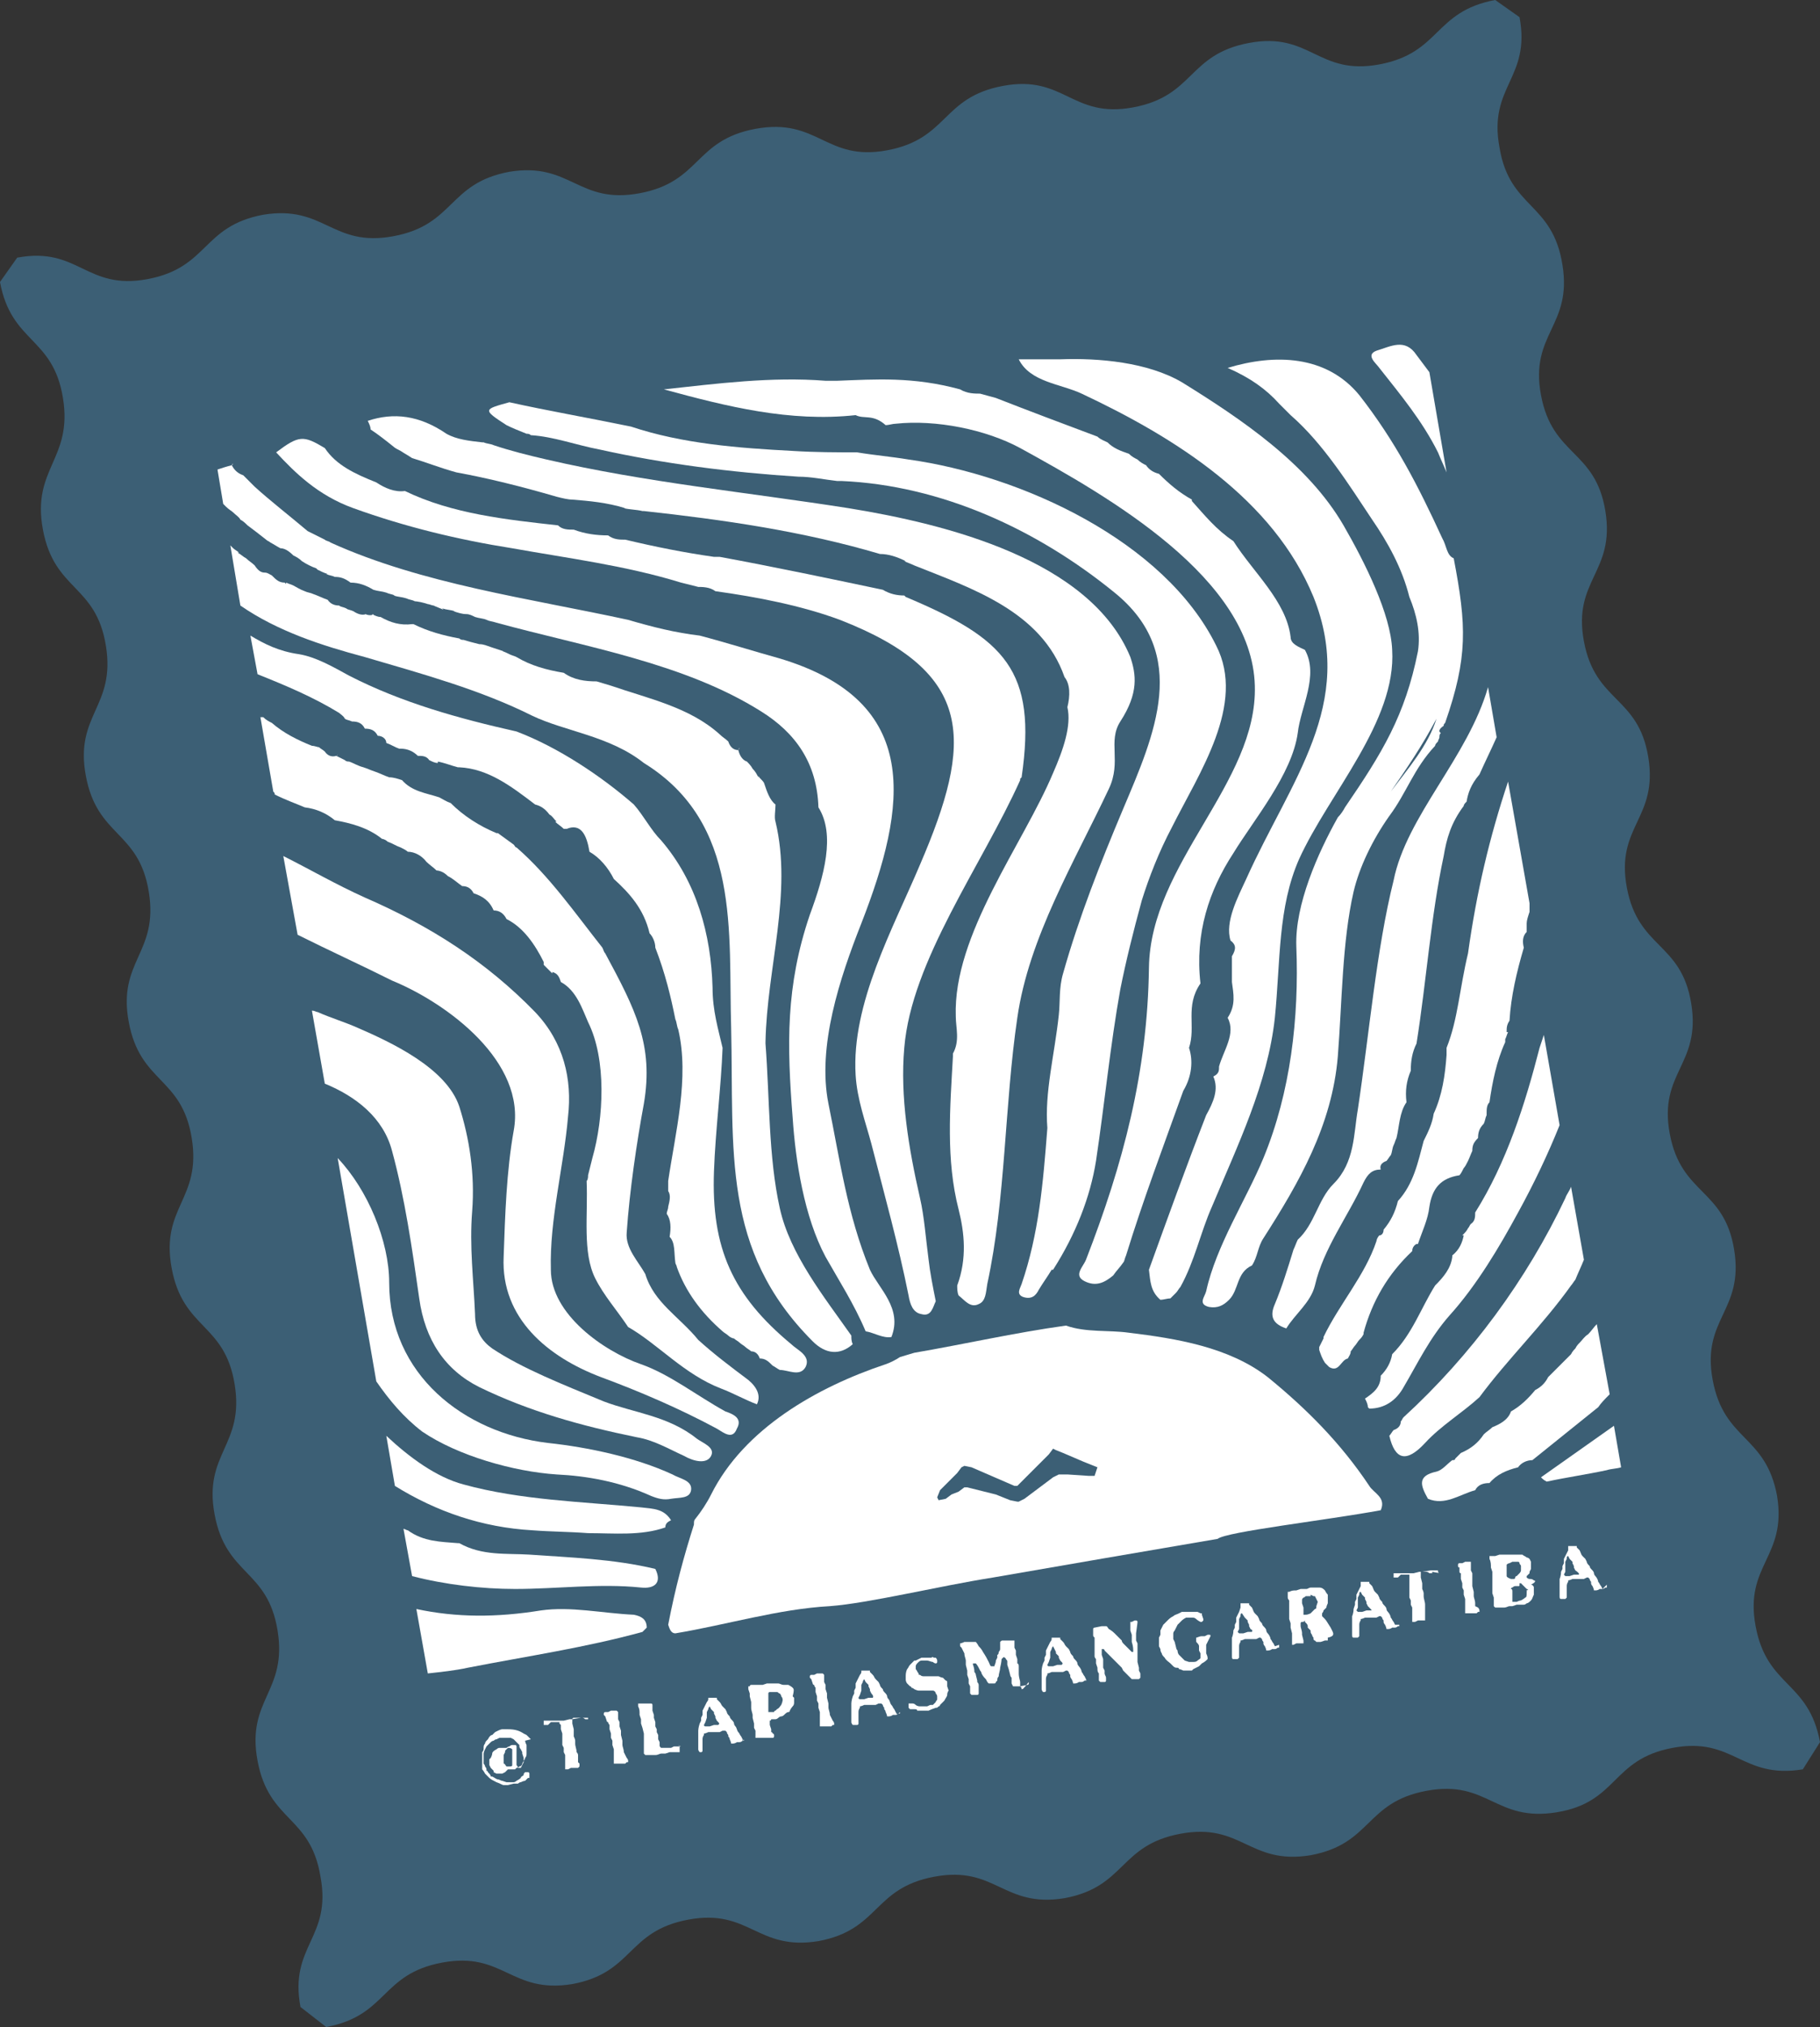 <?xml version="1.0" encoding="utf-8"?>
<!-- Generator: Adobe Illustrator 26.3.1, SVG Export Plug-In . SVG Version: 6.00 Build 0)  -->
<svg version="1.1" id="Layer_1" xmlns="http://www.w3.org/2000/svg" xmlns:xlink="http://www.w3.org/1999/xlink" x="0px" y="0px"
	 viewBox="0 0 127.2 141.6" style="enable-background:new 0 0 127.2 141.6;" xml:space="preserve">
<rect x="0" y="0" width="127.2" height="141.6" fill="#333333" stroke="none"/>
<style type="text/css">
	.st0{fill:#3C5F75;}
	.st1{fill:#FFFFFF;}
</style>
<g>
	<path class="st0" d="M104.8,10.3C104,6,107,5.5,106.2,1.2L104.5,0c-4.3,0.8-3.8,3.7-8.1,4.5S91.6,2.2,87.3,3s-3.8,3.7-8.1,4.5
		S74.4,5.2,70.1,6c-4.3,0.8-3.8,3.7-8.1,4.5S57.2,8.2,52.8,9c-4.3,0.8-3.8,3.7-8.1,4.5s-4.8-2.2-9.1-1.5c-4.3,0.8-3.8,3.7-8.1,4.5
		s-4.8-2.2-9.1-1.5c-4.3,0.8-3.8,3.7-8.1,4.5S5.5,17.2,1.2,18L0,19.7c0.8,4.3,3.7,3.8,4.4,8.1S2.2,32.7,3,37c0,0,0,0,0,0
		c0,0,0,0,0,0c0.8,4.3,3.7,3.8,4.4,8.1S5.2,49.9,6,54.2s3.7,3.8,4.4,8.1S8.2,67.1,9,71.4s3.7,3.8,4.4,8.1s-2.2,4.8-1.4,9.1
		s3.7,3.8,4.4,8.1s-2.2,4.8-1.4,9.1s3.7,3.8,4.4,8.1s-2.2,4.8-1.4,9.1s3.7,3.8,4.4,8.1c0.8,4.3-2.2,4.8-1.4,9.1l1.8,1.4
		c4.3-0.8,3.8-3.7,8.1-4.5c4.3-0.8,4.8,2.2,9.1,1.5c4.3-0.8,3.8-3.7,8.1-4.5s4.8,2.2,9.1,1.5c4.3-0.8,3.8-3.7,8.1-4.5
		s4.8,2.2,9.1,1.5c4.3-0.8,3.8-3.7,8.1-4.5s4.8,2.2,9.1,1.5c4.3-0.8,3.8-3.7,8.1-4.5s4.8,2.2,9.1,1.5s3.8-3.7,8.1-4.5
		s4.8,2.2,9.1,1.5l1.2-1.9c-0.8-4.3-3.7-3.8-4.5-8.1s2.2-4.8,1.5-9.1c-0.8-4.3-3.7-3.8-4.5-8.1s2.2-4.8,1.5-9.1s-3.7-3.8-4.5-8.1
		s2.2-4.8,1.5-9.1s-3.7-3.8-4.5-8.1s2.2-4.8,1.5-9.1s-3.7-3.8-4.5-8.1s2.2-4.8,1.5-9.1s-3.7-3.8-4.5-8.1s2.2-4.8,1.5-9.1v0v0
		C108.5,14.1,105.5,14.6,104.8,10.3z"/>
	<g>
		<path class="st1" d="M37.1,121.5c0,0,0,0-0.1-0.1l-0.2-0.2l-0.2-0.1c-0.3-0.2-0.6-0.3-1.1-0.3l-0.2,0c0,0,0,0,0,0v0c0,0,0,0,0,0
			c0,0-0.1,0-0.1,0c0,0-0.1,0-0.1,0s-0.1,0-0.3,0.1l-0.2,0.1c0,0-0.1,0.1-0.2,0.2c-0.1,0-0.2,0.1-0.3,0.3c0,0-0.1,0.1-0.1,0.1
			c0,0-0.1,0.1-0.1,0.2c-0.1,0.1-0.1,0.2-0.1,0.3c0,0.1,0,0.2-0.1,0.3l0,0.1l0,0.3l0,0.3l0,0l0,0.4c0,0,0,0.1,0,0.1
			c0,0,0.1,0.1,0.2,0.3L34,124c0,0,0.1,0.1,0.2,0.2c0.1,0.1,0.3,0.2,0.5,0.3c0.3,0.1,0.4,0.2,0.5,0.2c0.2,0,0.3,0,0.3,0l0.4-0.1
			c0,0,0.1,0,0.1,0c0,0,0.1,0,0.1,0c0.1,0,0.1,0,0.1,0s0.1-0.1,0.2-0.1c0.2-0.1,0.3-0.1,0.3-0.1c0.1-0.1,0.2-0.2,0.2-0.2
			c0,0,0,0,0.1,0c0,0,0,0,0-0.1c0,0,0-0.1,0-0.2c0,0,0-0.1-0.1-0.1c0,0-0.1,0-0.1,0c0,0,0,0-0.1,0c-0.1,0.1-0.1,0.1-0.1,0.2
			c-0.1,0.1-0.2,0.1-0.2,0.2c0,0-0.1,0.1-0.3,0.2c-0.1,0.1-0.2,0.1-0.2,0.1l-0.2,0l-0.3,0l-0.3-0.1c-0.1,0-0.2-0.1-0.3-0.1
			c-0.1,0-0.2-0.1-0.4-0.2l0,0l-0.1,0c0-0.1-0.1-0.2-0.2-0.3c0-0.1-0.1-0.1-0.1-0.1c0,0,0,0,0-0.1c0-0.1-0.1-0.2-0.1-0.2
			c0-0.1-0.1-0.2-0.1-0.2c0,0,0-0.1,0-0.4c0-0.2,0-0.3,0-0.3c0,0,0-0.1,0.1-0.3l0.1-0.2l0.1-0.1c0,0,0.1-0.1,0.2-0.2
			c0.1-0.1,0.2-0.1,0.2-0.1c0,0,0,0,0,0s0,0,0,0c0,0,0,0,0,0l0,0c0.1-0.1,0.2-0.1,0.2-0.1l0.2-0.1l0.2,0c0.2,0,0.4,0,0.4,0
			c0.1,0,0.1,0,0.1,0s0,0,0.1,0l0.2,0.1c0,0,0.1,0.1,0.2,0.2c0.1,0.1,0.1,0.1,0.2,0.2c0,0,0,0,0,0c0,0,0,0,0,0c0,0,0,0.1,0,0.1
			c0,0,0,0.1,0.1,0.2l0.1,0.2c0,0,0,0,0,0.1c0,0,0,0,0,0l0.1,0.3l0,0.2l0,0.1c-0.1,0.2-0.2,0.4-0.2,0.4c0,0,0,0-0.1,0
			c0,0-0.1,0-0.1,0s0-0.1-0.1-0.2c0,0,0-0.1,0-0.3l0-0.3c0-0.3,0-0.5,0-0.6c0,0,0,0,0-0.1c0,0,0-0.1-0.1-0.1c0,0-0.1,0-0.1,0
			c0,0,0,0-0.1,0c-0.1,0-0.2,0.1-0.2,0.1c-0.1,0-0.2,0.1-0.2,0.1v0l0,0c0,0-0.1,0-0.1,0c-0.1,0-0.2,0-0.3,0c0,0-0.1,0-0.1,0
			c-0.1,0-0.2,0.1-0.2,0.1c-0.2,0.1-0.3,0.2-0.3,0.3c0,0,0,0.1-0.1,0.3l-0.1,0.1l0,0.3l0,0.1l0.1,0.2l0,0l0.2,0.2l0,0.1l0.2,0.1
			l0.1,0h0.3h0l0.2-0.1l0,0l0.2-0.2l0,0l0,0l0,0c0,0,0,0,0,0c0,0,0,0,0.1,0c0,0,0,0,0,0s0,0,0.1,0l0.3,0c0,0,0,0,0.1-0.1
			c0,0,0.1,0,0.2-0.1c0.1,0,0.2-0.1,0.2-0.2l0.1-0.2c0,0,0.1-0.1,0.1-0.2c0.1-0.1,0.1-0.2,0.1-0.3c0-0.1,0-0.1,0-0.1s0-0.1,0-0.3
			l0-0.2c-0.1-0.2-0.1-0.3-0.1-0.3C37.1,121.5,37.1,121.5,37.1,121.5z M35.8,122.3c0,0.1,0,0.2,0,0.3c0,0.2,0,0.3,0,0.5l0,0.1
			c0,0,0,0.1,0,0.1c0,0.1-0.1,0.1-0.2,0.1c0,0-0.1,0-0.1,0c-0.1,0-0.1,0-0.1,0c-0.1-0.1-0.1-0.2-0.2-0.2c0-0.2,0-0.4,0-0.4
			c0-0.1,0-0.2,0-0.2l0.1-0.2c0-0.1,0-0.1,0-0.1c0.1-0.1,0.1-0.1,0.2-0.2c0.1,0,0.2,0,0.3,0.1C35.8,122.2,35.8,122.2,35.8,122.3
			C35.8,122.3,35.8,122.3,35.8,122.3z"/>
		<path class="st1" d="M41.1,120.1l0-0.1c0,0,0,0-0.1,0c-0.1,0-0.1,0-0.2,0c0,0-0.1,0-0.1,0c-0.1,0-0.1,0-0.1,0l-0.6,0.1
			c0,0,0,0-0.1,0c-0.1,0-0.1,0-0.1,0l-0.4,0.1l-0.3,0c0,0-0.1,0-0.3,0c-0.1,0-0.1,0-0.2,0c0,0-0.1,0-0.1,0c-0.1,0-0.1,0-0.1,0
			l-0.3,0l0,0c0,0,0,0,0,0c0,0-0.1,0-0.1,0c0,0,0,0,0,0.1c0,0.1,0,0.2,0,0.2c0,0,0,0,0,0s0,0,0,0s0,0,0.1,0c0.1,0,0.1,0,0.1,0l0.1,0
			l0.1-0.1c0,0,0,0,0,0c0,0,0.1-0.1,0.1-0.1l0.4,0c0,0,0,0,0,0c0,0,0.1,0,0.1,0c0,0,0,0,0.1,0c0,0,0,0,0,0s0,0,0,0.1l0.1,0.1l0,0.3
			l0.1,0.3l0,0.3l0,0.2l0,0.3l0.1,0.2l0,0.3l0.1,0.2l0,0.3l0,0.2v0.3c0,0.1,0,0.2,0,0.2c0,0,0,0,0,0s0,0,0,0c0,0,0,0,0.1,0l0.1,0
			l0.2-0.1l0.2,0l0.2,0c0.1,0,0.1,0,0.1,0s0,0,0.1-0.1l0-0.1l0-0.1v0l-0.1-0.1l0-0.4c0,0,0,0,0-0.1c0,0,0-0.1-0.1-0.2
			c0-0.2-0.1-0.4-0.1-0.6c0-0.1,0-0.2,0-0.2c0,0,0-0.1-0.1-0.3c0,0,0-0.1,0-0.1c0,0,0-0.1,0-0.2c0-0.1,0-0.1,0-0.2l-0.1-0.4
			c0-0.2,0-0.3,0-0.3c0,0,0-0.1,0.1-0.1l0.1,0l0.1,0l0.2,0c0,0,0,0,0.1,0c0,0,0,0,0,0c0,0,0.1,0,0.1,0c0.1,0,0.2,0.1,0.2,0.1
			c0,0,0,0,0,0c0,0,0,0,0,0c0,0,0,0,0.1,0c0.1,0,0.1,0,0.1,0c0,0,0-0.1,0-0.1C41.1,120.2,41.1,120.2,41.1,120.1
			C41.1,120.2,41.1,120.1,41.1,120.1z"/>
		<path class="st1" d="M43.7,122.6l-0.1-0.2c0-0.2-0.1-0.4-0.1-0.5c0-0.1,0-0.1,0-0.1c0,0,0-0.1,0-0.1c0-0.1,0-0.1,0-0.1l-0.1-0.4
			l0-0.3l-0.1-0.3l0-0.3l-0.1-0.2c0-0.2,0-0.3,0-0.4c0,0,0-0.1,0-0.1s0,0-0.1-0.1c0,0-0.1,0-0.1,0l-0.1,0l-0.2,0l-0.2,0.1l-0.2,0
			c-0.1,0-0.1,0.1-0.1,0.1c0,0,0,0.1,0,0.1c0,0,0,0,0,0c0,0,0,0,0,0c0.1,0.1,0.1,0.1,0.1,0.1l0.1,0.3c0,0,0,0.1,0.1,0.1
			c0,0,0,0.1,0.1,0.2c0,0,0,0.1,0,0.1c0,0.2,0,0.2,0,0.2l0.1,0.3l0,0.3l0.1,0.2l0,0.3l0.1,0.3l0,0.4c0,0,0,0,0,0.1c0,0,0,0.1,0,0.1
			c0,0.1,0,0.2,0,0.3c0,0,0,0.1,0,0.1c0,0,0,0,0,0c0,0,0.1,0,0.1,0c0.1,0,0.2,0,0.2,0c0,0,0.1,0,0.1,0c0.1,0,0.1,0,0.1,0l0.3,0
			l0.1-0.1c0.1,0,0.1,0,0.1,0c0,0,0-0.1,0-0.1c0,0,0-0.1-0.1-0.2L43.7,122.6z"/>
		<path class="st1" d="M47.5,122L47.5,122c-0.1,0-0.1,0-0.1,0c0,0-0.1,0-0.2,0l-0.1,0l-0.2,0.1c-0.1,0-0.1,0-0.2,0
			c-0.1,0-0.1,0-0.1,0c-0.1,0-0.1,0-0.1,0l-0.2,0c0,0,0,0-0.1,0c-0.1-0.1-0.1-0.1-0.1-0.2l0-0.2l-0.1-0.2l0-0.3l-0.1-0.2l0-0.2
			l-0.1-0.2l0-0.3l-0.1-0.3c0,0,0-0.1,0-0.2c0,0,0,0,0,0l-0.1-0.3c0-0.1,0-0.2,0-0.3c0,0,0-0.1,0-0.1c0,0,0-0.1-0.1-0.1
			c-0.1,0-0.2,0-0.3,0l-0.3,0l-0.2,0c0,0-0.1,0-0.1,0s0,0,0,0.1c0,0.1,0,0.1,0,0.1c0,0,0,0,0,0c0.1,0.2,0.1,0.3,0.1,0.6l0.1,0.3
			l0,0.3l0.1,0.3l0.1,0.4c0,0,0,0,0,0.1c0,0.1,0,0.1,0,0.1c0,0,0,0.1,0,0.1c0,0.2,0,0.2,0,0.2l0,0.1l0,0.2v0.2c0,0.2,0,0.4,0,0.4
			c0,0,0,0,0,0s0,0,0.1,0.1c0,0,0.1,0,0.1,0s0,0,0,0l0.2,0c0,0,0,0,0.1,0c0,0,0.1,0,0.1,0s0.1,0,0.2,0c0.2,0,0.3-0.1,0.4-0.1
			c0,0,0.1,0,0.1,0c0.1,0,0.1,0,0.2,0l0.3-0.1c0.2,0,0.3,0,0.4,0c0.1,0,0.1,0,0.2,0c0,0,0.1,0,0.1,0c0,0,0,0,0-0.1l0,0l0-0.1
			c0-0.1,0-0.2,0-0.2c0,0,0-0.1-0.1-0.1C47.6,122,47.6,122,47.5,122z"/>
		<path class="st1" d="M51.9,121.5l-0.1-0.2c-0.1-0.1-0.1-0.2-0.2-0.3c-0.1-0.1-0.1-0.3-0.2-0.4c-0.1-0.1-0.1-0.2-0.1-0.2
			c0-0.1-0.1-0.2-0.2-0.3c-0.1-0.1-0.1-0.2-0.1-0.2c-0.1-0.1-0.2-0.2-0.2-0.3l-0.1-0.2c0,0-0.1-0.1-0.2-0.2
			c-0.1-0.1-0.1-0.2-0.2-0.3l-0.2-0.2l0-0.1c0,0,0,0,0,0c0,0-0.1,0-0.1,0c0,0,0,0,0,0c0,0-0.1,0-0.2,0c-0.1,0-0.1,0-0.2,0
			c0,0-0.1,0-0.1,0s0,0,0,0c0,0,0,0,0,0.1c0,0,0,0,0,0s0,0.1-0.1,0.2l-0.1,0.2l-0.1,0.2l-0.1,0.2l0,0.3l-0.1,0.2l0,0.2l-0.1,0.2
			c-0.1,0.3-0.1,0.5-0.1,0.5c0,0,0,0.1,0,0.3l0,0.2v0.2l0,0.2l0,0.2c0,0.1,0,0.1,0,0.2c0,0.1,0.1,0.2,0.1,0.2l0.1,0H49
			c0,0,0.1,0,0.1-0.1l0-0.1l0-0.1l0,0v-0.2l0,0l0-0.3v-0.1c0-0.2,0.1-0.3,0.1-0.3c0,0,0-0.1,0-0.1c0,0,0.1,0,0.3-0.1l0.4,0l0.3,0
			l0.1,0l0.2-0.1c0,0,0,0,0.1,0c0,0,0.1,0,0.1,0s0,0,0,0c0,0,0,0,0,0s0,0,0,0v0l0,0l0.1,0.1c0,0,0,0.1,0.1,0.2c0,0,0,0,0,0.1
			c0.1,0.1,0.1,0.2,0.1,0.2c0.1,0.2,0.1,0.3,0.1,0.3c0,0,0.1,0,0.1,0c0,0,0,0,0,0c0.2,0,0.3-0.1,0.3-0.1c0,0,0.1,0,0.1,0
			c0.1,0,0.1,0,0.1,0c0,0,0.1,0,0.2-0.1c0,0,0.1,0,0.1,0c0,0,0,0,0-0.1C51.9,121.7,51.9,121.6,51.9,121.5L51.9,121.5z M50.2,120.5
			l-0.3,0l-0.3,0.1l-0.3,0l0,0c0,0-0.1,0-0.1-0.1l0,0l0.1-0.2l0.1-0.3l0-0.1l0-0.3l0.1-0.2c0-0.1,0.1-0.2,0.1-0.2h0c0,0,0,0,0,0
			c0,0,0,0,0,0l0.1,0.2l0.2,0.2l0,0.1l0.1,0.2l0,0.1l0.1,0.2c0,0,0,0,0,0c0,0,0,0,0,0c0,0,0,0,0,0C50.3,120.4,50.3,120.4,50.2,120.5
			z"/>
		<path class="st1" d="M55.4,117.9c0,0-0.1-0.1-0.3-0.2c0,0,0,0-0.1,0c0,0-0.1,0-0.2,0c-0.2,0-0.3-0.1-0.4-0.1c-0.1,0-0.1,0-0.3,0
			c-0.1,0-0.2,0-0.3,0c-0.1,0-0.2,0-0.2,0l-0.3,0.1l-0.3,0l-0.3,0l-0.2,0c0,0-0.1,0-0.1,0.1c0,0-0.1,0-0.1,0c0,0.1,0,0.1,0,0.1
			s0,0,0,0l0,0.1l0.1,0.3c0,0,0,0,0,0.1c0,0,0,0.1,0,0.1l0.1,0.4c0,0,0,0,0,0.1c0,0.1,0,0.2,0,0.3c0,0.2,0.1,0.4,0.1,0.5
			c0,0.1,0,0.1,0,0.2l0.1,0.4v0.3l0.1,0.2c0,0,0,0.1,0,0.2c0,0.1,0,0.1,0,0.2c0,0,0,0.1,0,0.1l0,0h0c0,0,0,0,0.1,0s0,0,0.1,0l0.1,0
			l0.2,0l0.2,0H54c0,0,0.1,0,0.1-0.1c0,0,0-0.1,0-0.1c0,0,0-0.1-0.1-0.1c0,0,0-0.1-0.1-0.1c0,0,0-0.1,0-0.1c0,0,0-0.1,0-0.1
			l-0.1-0.3c0,0,0,0,0,0c0-0.1,0-0.1,0-0.1l0-0.1c0,0,0,0,0-0.1c0,0,0.1,0,0.1-0.1l0.1,0l0.2,0c0,0,0.1,0,0.2-0.1
			c0,0,0.1-0.1,0.2-0.1c0.1,0,0.2-0.1,0.2-0.1c0.1-0.1,0.2-0.2,0.3-0.2c0.1,0,0.1-0.1,0.1-0.1c0.1-0.2,0.2-0.3,0.2-0.3
			c0.1-0.1,0.1-0.2,0.1-0.3c0-0.2,0-0.3,0-0.3s0,0-0.1-0.1C55.5,118.1,55.5,118,55.4,117.9z M54.6,119.1
			C54.6,119.1,54.6,119.1,54.6,119.1c-0.1,0.1-0.1,0.2-0.3,0.3c-0.1,0.1-0.1,0.1-0.1,0.1c-0.1,0-0.1,0.1-0.1,0.1c0,0,0,0-0.1,0
			c-0.1,0-0.1,0-0.1,0l-0.1,0c0,0,0,0,0,0l-0.1,0v0h0l0,0c0,0,0,0,0-0.1l0-0.2l0-0.2l0-0.2l0-0.2l0-0.2c0,0,0-0.1,0-0.2
			c0-0.1,0.1-0.1,0.1-0.1c0.1,0,0.1,0,0.2,0c0.2,0,0.3,0,0.3,0c0.1,0,0.1,0.1,0.2,0.1c0,0,0.1,0.1,0.1,0.2c0.1,0.1,0.1,0.2,0.1,0.3
			C54.7,118.7,54.7,118.9,54.6,119.1z"/>
		<path class="st1" d="M58.1,120l-0.1-0.2c0-0.2-0.1-0.4-0.1-0.5c0-0.1,0-0.1,0-0.1s0-0.1,0-0.1c0-0.1,0-0.1,0-0.1l-0.1-0.4l0-0.3
			l-0.1-0.3l0-0.3l-0.1-0.2c0-0.2,0-0.3,0-0.4c0,0,0-0.1,0-0.1s0,0-0.1-0.1c0,0-0.1,0-0.1,0l-0.1,0l-0.2,0l-0.2,0.1l-0.2,0
			c-0.1,0-0.1,0.1-0.1,0.1c0,0,0,0.1,0,0.1c0,0,0,0,0,0c0,0,0,0,0,0c0.1,0.1,0.1,0.1,0.1,0.1l0.1,0.3c0,0,0,0.1,0.1,0.1
			c0,0,0,0.1,0.1,0.2c0,0,0,0.1,0,0.1c0,0.2,0,0.2,0,0.2l0.1,0.3l0,0.3l0.1,0.2l0,0.3l0.1,0.3l0,0.4c0,0,0,0,0,0.1c0,0,0,0.1,0,0.1
			c0,0.1,0,0.2,0,0.3c0,0,0,0.1,0,0.1c0,0,0,0,0,0c0,0,0.1,0,0.1,0c0.1,0,0.2,0,0.2,0c0,0,0.1,0,0.1,0c0.1,0,0.1,0,0.1,0l0.3,0
			l0.1-0.1c0.1,0,0.1,0,0.1,0c0,0,0-0.1,0-0.1c0,0,0-0.1-0.1-0.2L58.1,120z"/>
		<path class="st1" d="M62.6,119.6l-0.1-0.2c-0.1-0.1-0.1-0.2-0.2-0.3c-0.1-0.1-0.1-0.3-0.2-0.4c-0.1-0.1-0.1-0.2-0.1-0.2
			c0-0.1-0.1-0.2-0.2-0.3c-0.1-0.1-0.1-0.2-0.1-0.2c-0.1-0.1-0.2-0.2-0.2-0.3l-0.1-0.2c0,0-0.1-0.1-0.2-0.2
			c-0.1-0.1-0.1-0.2-0.2-0.3l-0.2-0.2l0-0.1c0,0,0,0,0,0c0,0-0.1,0-0.1,0c0,0,0,0,0,0c0,0-0.1,0-0.2,0c-0.1,0-0.1,0-0.2,0
			c0,0-0.1,0-0.1,0s0,0,0,0c0,0,0,0,0,0.1c0,0,0,0,0,0s0,0.1-0.1,0.2l-0.1,0.2l-0.1,0.2l-0.1,0.2l0,0.3l-0.1,0.2l0,0.2l-0.1,0.2
			c-0.1,0.3-0.1,0.5-0.1,0.5c0,0,0,0.1,0,0.3l0,0.2v0.2l0,0.2l0,0.2c0,0.1,0,0.1,0,0.2c0,0.1,0.1,0.2,0.1,0.2l0.1,0h0.2
			c0,0,0.1,0,0.1-0.1l0-0.1l0-0.1l0,0V120l0,0l0-0.3v-0.1c0-0.2,0.1-0.3,0.1-0.3c0,0,0-0.1,0-0.1c0,0,0.1,0,0.3-0.1l0.4,0l0.3,0
			l0.1,0l0.2-0.1c0,0,0,0,0.1,0c0,0,0.1,0,0.1,0s0,0,0,0c0,0,0,0,0,0s0,0,0,0v0l0,0l0.1,0.1c0,0,0,0.1,0.1,0.2c0,0,0,0,0,0.1
			c0.1,0.1,0.1,0.2,0.1,0.2c0.1,0.2,0.1,0.3,0.1,0.3c0,0,0.1,0,0.1,0c0,0,0,0,0,0c0.2,0,0.3-0.1,0.3-0.1c0,0,0.1,0,0.1,0
			c0.1,0,0.1,0,0.1,0c0,0,0.1,0,0.2-0.1c0,0,0.1,0,0.1,0c0,0,0,0,0-0.1C62.7,119.8,62.7,119.8,62.6,119.6L62.6,119.6z M61,118.6
			l-0.3,0l-0.3,0.1l-0.3,0l0,0c0,0-0.1,0-0.1-0.1l0,0l0.1-0.2l0.1-0.3l0-0.1l0-0.3l0.1-0.2c0-0.1,0.1-0.2,0.1-0.2h0c0,0,0,0,0,0
			c0,0,0,0,0,0l0.1,0.2l0.2,0.2l0,0.1l0.1,0.2l0,0.1l0.1,0.2c0,0,0,0,0,0c0,0,0,0,0,0c0,0,0,0,0,0C61.1,118.5,61,118.6,61,118.6z"/>
		<path class="st1" d="M66.2,117.5c0,0,0-0.1-0.1-0.1c-0.1-0.1-0.2-0.2-0.2-0.2s-0.1,0-0.3-0.1l-0.1,0l-0.3,0l-0.3,0
			c-0.2,0-0.3,0-0.3,0c-0.1,0-0.2,0-0.3-0.1c-0.1,0-0.1,0-0.1-0.1c-0.1-0.1-0.1-0.2-0.2-0.3c0,0,0-0.1,0-0.2c0-0.1,0.1-0.2,0.1-0.2
			c0,0,0.1-0.1,0.1-0.1c0.1-0.1,0.2-0.1,0.2-0.1l0.1,0c0.2,0,0.3,0,0.3,0c0.1,0,0.3,0.1,0.4,0.1c0.1,0.1,0.2,0.1,0.2,0.1
			c0,0,0.1,0,0.1-0.1c0,0,0-0.1,0-0.1c0-0.1-0.1-0.2-0.1-0.2l0,0c0,0,0,0,0,0v0c0,0,0,0,0,0c0,0,0,0-0.1,0c-0.1,0-0.1-0.1-0.2,0
			c-0.1,0-0.2,0-0.4,0l-0.1,0l-0.2,0c0,0,0,0,0,0l-0.2,0.1l-0.2,0.1c0,0-0.1,0-0.1,0c0,0-0.1,0.1-0.3,0.3c-0.1,0.1-0.1,0.2-0.2,0.3
			c-0.1,0.2-0.1,0.4-0.1,0.5c0,0,0,0.1,0,0.2c0,0.2,0.1,0.3,0.1,0.3c0,0,0.1,0.1,0.2,0.2c0.1,0,0.1,0.1,0.1,0.1c0,0,0.1,0,0.2,0.1
			c0.2,0.1,0.3,0.1,0.3,0.1c0.1,0,0.1,0,0.1,0s0.1,0,0.3,0c0.1,0,0.1,0,0.2,0c0,0,0.1,0,0.2,0c0.1,0,0.2,0,0.2,0
			c0.1,0,0.2,0.1,0.2,0.2c0.1,0.1,0.1,0.2,0.1,0.2c0,0.1,0,0.1,0,0.2s-0.1,0.1-0.1,0.2c0,0-0.1,0.1-0.2,0.2c0,0-0.1,0-0.1,0
			c-0.1,0-0.1,0-0.3,0.1c-0.1,0-0.3,0-0.5,0c-0.2,0-0.3-0.1-0.3-0.1c-0.1-0.1-0.2-0.1-0.2-0.1c0,0,0,0-0.1,0c0,0,0,0-0.1,0
			c0,0-0.1,0-0.1,0l0,0.1l0,0.2c0,0,0,0,0.1,0.1c0,0,0,0,0.1,0v0c0,0,0.1,0,0.2,0c0.1,0,0.2,0,0.2,0.1c0.1,0,0.2,0,0.5,0
			c0.1,0,0.1,0,0.1,0c0.1,0,0.2,0,0.2,0c0,0,0.2-0.1,0.5-0.2c0.1,0,0.1,0,0.2-0.1c0.1,0,0.1-0.1,0.1-0.1c0,0,0.1-0.1,0.2-0.2l0,0
			c0,0,0,0,0.1-0.1c0.1-0.2,0.2-0.3,0.2-0.4c0-0.2,0.1-0.3,0.1-0.3l-0.1-0.3v-0.1L66.2,117.5z"/>
		<path class="st1" d="M71.4,118c0-0.1,0-0.1-0.1-0.2c0,0,0,0,0-0.1c0,0,0-0.1,0-0.1c0,0,0-0.1,0-0.1c0-0.1-0.1-0.3-0.1-0.6
			c0,0,0,0,0-0.2c0,0,0-0.1,0-0.1c0,0,0-0.1,0-0.2c0-0.2-0.1-0.2-0.1-0.2l0-0.3l-0.1-0.3l0-0.3l-0.1-0.2l0-0.2l0-0.2c0,0,0,0,0-0.1
			c0,0,0,0,0,0s0,0,0,0c0,0,0,0-0.1,0l-0.2,0l-0.1,0c0,0-0.1,0-0.1,0l-0.3,0c-0.1,0-0.1,0-0.2,0.1l0,0c0,0,0,0,0,0c0,0,0,0.1,0,0.3
			l0,0.2c0,0,0,0.1-0.1,0.2c0,0.2-0.1,0.2-0.1,0.2l0,0.2l-0.1,0.2c0,0.2-0.1,0.3-0.1,0.4c0,0,0,0-0.1,0c0,0-0.1,0-0.1,0
			c-0.1,0-0.1-0.1-0.2-0.3c-0.1-0.2-0.2-0.4-0.4-0.7c-0.1-0.2-0.2-0.3-0.3-0.4c-0.1-0.2-0.2-0.3-0.2-0.3c-0.1,0-0.1,0-0.2,0
			c0,0-0.1,0-0.2,0c-0.1,0-0.1,0-0.2,0c0,0-0.1,0-0.1,0h-0.1c-0.2,0.1-0.3,0.1-0.3,0.1c0,0,0,0.1,0,0.1c0,0,0,0,0,0.1l0.1,0.1
			l0.1,0.2l0.1,0.2c0,0.2,0.1,0.4,0.1,0.5c0,0.1,0,0.1,0,0.1s0,0.1,0,0.1c0,0.1,0,0.1,0,0.1l0.1,0.4l0,0.3l0.1,0.3l0,0.3l0.1,0.2
			c0,0.2,0,0.3,0,0.4c0,0,0,0,0,0.1c0,0,0,0,0.1,0.1c0,0,0,0,0.1,0l0.1,0l0.2,0c0.1,0,0.1-0.1,0.1-0.1c0,0,0,0,0-0.1
			c0,0,0-0.1,0-0.1l0-0.1l0-0.2c0,0,0,0,0-0.1c0,0,0-0.1-0.1-0.2c0-0.1,0-0.1,0-0.1l-0.1-0.4c0,0,0,0,0,0c0-0.1-0.1-0.2-0.1-0.2
			c0-0.3-0.1-0.5-0.1-0.5c0-0.1,0-0.1,0-0.1c0,0,0,0,0.1,0c0,0,0.1,0,0.1,0c0,0,0.1,0.1,0.2,0.3l0.1,0.2c0,0,0.1,0.1,0.1,0.2
			c0.1,0.2,0.2,0.3,0.3,0.4c0.1,0.2,0.1,0.2,0.2,0.3c0,0,0.1,0,0.1,0c0.2,0,0.3,0,0.3,0c0,0,0.1,0,0.1-0.1c0,0,0.1-0.1,0.1-0.1
			c0-0.1,0-0.2,0.1-0.3c0-0.2,0.1-0.4,0.1-0.6c0.1-0.4,0.1-0.6,0.1-0.6c0,0,0,0,0.1-0.1s0.1,0,0.1,0c0,0,0.1,0,0.1,0.1
			c0.1,0.1,0.1,0.1,0.1,0.2l0,0.2l0.1,0.3l0.1,0.4c0,0,0,0.1,0.1,0.2c0,0,0,0.1,0,0.1c0,0,0,0.1,0,0.1c0,0.1,0,0.2,0,0.2l0.1,0.2
			c0,0,0,0,0,0c0,0,0,0,0,0c0,0,0,0,0.1,0c0,0,0.1,0,0.1,0c0,0,0,0,0.1,0c0,0,0,0,0.1,0c0.1,0,0.1,0,0.1,0l0.5-0.1
			c0,0,0.1,0,0.1-0.1c0,0,0-0.1,0-0.1c0,0,0,0,0,0v0C71.5,118,71.5,118,71.4,118C71.5,118,71.5,118,71.4,118z"/>
		<path class="st1" d="M75.9,117.3l-0.1-0.2c-0.1-0.1-0.1-0.2-0.2-0.3c0-0.1-0.1-0.3-0.2-0.4c-0.1-0.1-0.1-0.2-0.1-0.2
			c0-0.1-0.1-0.2-0.2-0.3c-0.1-0.1-0.1-0.2-0.1-0.2c-0.1-0.1-0.2-0.2-0.2-0.3l-0.1-0.2c0,0-0.1-0.1-0.2-0.2
			c-0.1-0.1-0.1-0.2-0.2-0.3l-0.2-0.2l0-0.1c0,0,0,0,0,0c0,0-0.1,0-0.1,0c0,0,0,0,0,0c0,0-0.1,0-0.2,0c-0.1,0-0.1,0-0.2,0
			c0,0-0.1,0-0.1,0s0,0,0,0c0,0,0,0,0,0.1c0,0,0,0,0,0s0,0.1-0.1,0.2l-0.1,0.2l-0.1,0.2l-0.1,0.2l0,0.3l-0.1,0.2l0,0.2l-0.1,0.2
			c-0.1,0.3-0.1,0.5-0.1,0.5c0,0,0,0.1,0,0.3l0,0.2v0.2l0,0.2l0,0.2c0,0.1,0,0.1,0,0.2c0,0.1,0.1,0.2,0.1,0.2l0.1,0H73
			c0,0,0.1,0,0.1-0.1l0-0.1l0-0.1l0,0v-0.2l0,0l0-0.3v-0.1c0-0.2,0.1-0.3,0.1-0.3c0,0,0-0.1,0-0.1c0,0,0.1,0,0.3-0.1l0.4,0l0.3,0
			l0.1,0l0.2-0.1c0,0,0,0,0,0c0,0,0.1,0,0.1,0s0,0,0,0c0,0,0,0,0,0s0,0,0,0v0l0,0l0.1,0.1c0,0,0,0.1,0.1,0.2c0,0,0,0,0,0.1
			c0,0.1,0.1,0.2,0.1,0.2c0.1,0.2,0.1,0.3,0.1,0.3c0,0,0.1,0,0.1,0c0,0,0,0,0,0c0.2,0,0.3-0.1,0.3-0.1c0,0,0.1,0,0.1,0
			c0.1,0,0.1,0,0.1,0c0,0,0.1,0,0.2-0.1c0,0,0,0,0.1,0c0,0,0,0,0-0.1C76,117.5,75.9,117.4,75.9,117.3L75.9,117.3z M74.2,116.3
			l-0.3,0l-0.3,0.1l-0.3,0l0,0c0,0-0.1,0-0.1-0.1l0,0l0.1-0.2l0.1-0.3l0-0.1l0-0.3l0.1-0.2c0-0.1,0.1-0.2,0.1-0.2h0c0,0,0,0,0,0
			c0,0,0,0,0,0l0.1,0.2l0.1,0.2l0,0.1l0.2,0.2l0,0.1l0.1,0.2c0,0,0,0,0,0c0,0,0,0,0,0c0,0,0,0,0,0C74.3,116.2,74.3,116.2,74.2,116.3
			z"/>
		<path class="st1" d="M79.5,113.3c0-0.1-0.1-0.1-0.1-0.1s0,0-0.1,0l-0.2,0.1c-0.1,0-0.1,0-0.1,0c0,0,0,0,0,0.1l0,0.1v0.1
			c0,0,0,0,0,0.1l0,0.2l0.1,0.3c0,0,0,0,0,0.2c0,0,0,0.1,0,0.1l0,0.2c0.1,0.3,0.1,0.5,0.1,0.6c0,0.1,0,0.1,0,0.1c0,0,0,0-0.1,0
			c0,0-0.1-0.1-0.2-0.2l-0.2-0.2c0,0-0.1-0.1-0.2-0.2c-0.1-0.1-0.1-0.2-0.1-0.2l-0.2-0.2l-0.2-0.2l-0.1-0.1
			c-0.2-0.2-0.4-0.3-0.4-0.3c-0.1-0.1-0.1-0.2-0.2-0.2s0,0-0.1,0c0,0,0,0-0.1,0c0,0,0,0,0,0c0,0-0.1,0-0.1,0l-0.5,0.1
			c0,0-0.1,0-0.1,0.1c0,0,0,0.1,0,0.1l0,0.1v0.1c0,0,0,0,0,0.1s0,0.1,0.1,0.2c0,0.1,0,0.2,0,0.3c0,0.2,0,0.3,0,0.4c0,0,0,0.1,0,0.2
			c0,0,0,0.1,0,0.1c0,0,0,0.1,0,0.1c0,0.1,0,0.1,0,0.1c0,0,0,0.1,0,0.1c0,0.1,0.1,0.2,0.1,0.2l0,0.3l0.1,0.3c0,0.2,0,0.3,0.1,0.4
			c0,0.1,0,0.2,0,0.3s0,0.1,0,0.2c0,0,0,0,0,0c0,0,0,0,0.1,0.1c0,0,0,0,0,0s0.1,0,0.3,0c0.1,0,0.1-0.1,0.1-0.1c0,0,0,0,0,0
			s0,0,0-0.1l0-0.1c0,0,0,0,0,0c0-0.1-0.1-0.2-0.1-0.3l0-0.2l-0.1-0.2l0-0.2l0-0.2l0-0.2l-0.1-0.3c0-0.1,0-0.2,0-0.3
			c0,0,0-0.1,0-0.1c0,0,0,0,0.1,0c0,0,0.1,0,0.1,0.1c0,0,0.1,0.1,0.2,0.2l0.2,0.2l0.2,0.2l0.2,0.2l0.2,0.2l0.2,0.2c0,0,0,0,0,0
			l0.1,0.2c0,0,0.1,0.1,0.2,0.2s0.2,0.2,0.2,0.2c0.1,0.1,0.2,0.2,0.2,0.2c0,0,0,0,0.1,0c0,0,0.1,0,0.4,0c0,0,0,0,0.1-0.1l0,0l0-0.1
			l0-0.2l-0.1-0.2l0-0.2l-0.1-0.4l0-0.1c0,0,0-0.1,0-0.1c0,0,0-0.1,0-0.2c0-0.1,0-0.1,0-0.2l0-0.2l0-0.2c0,0,0-0.1,0-0.3l-0.1-0.2
			c0-0.1,0-0.3,0-0.5C79.5,113.4,79.5,113.3,79.5,113.3z"/>
		<path class="st1" d="M84.6,114.3L84.6,114.3c0-0.1,0-0.1-0.1-0.1c0,0-0.1,0-0.1,0l-0.2,0.1l-0.2,0c-0.2,0-0.3,0.1-0.4,0.1
			c0,0,0,0.1,0,0.1c0,0,0,0,0,0c0,0,0,0,0,0.1s0,0.1,0.1,0.2c0,0,0.1,0.1,0.1,0.2l0,0.3l0.1,0.2c0,0,0,0.1,0,0.3
			c0,0.1-0.1,0.1-0.2,0.2c-0.1,0.1-0.2,0.1-0.4,0.1c-0.1,0-0.2,0-0.2,0l-0.3-0.1c0,0,0,0,0,0h0c0,0,0,0,0,0c0,0-0.1-0.1-0.2-0.2
			c-0.1-0.1-0.2-0.2-0.2-0.2c0,0-0.1-0.1-0.1-0.3c-0.1-0.1-0.1-0.2-0.1-0.2l-0.1-0.4l-0.1-0.2l0-0.3c0,0,0,0,0,0c0,0,0,0,0-0.1
			c0,0,0-0.1,0.1-0.2l0.1-0.2l0,0l0.1-0.2l0.2-0.2l0,0c0,0,0,0,0.1-0.1c0,0,0.1-0.1,0.3-0.2l0.2,0c0,0,0.1,0,0.1,0s0.1,0,0.1,0
			c0.1,0,0.2,0,0.3,0.1c0,0,0.1,0.1,0.3,0.2c0,0,0.1,0,0.1,0c0,0,0,0,0.1-0.1c0,0,0-0.1,0-0.1l-0.1-0.3l0-0.1c0,0,0,0,0,0
			c0,0,0,0,0,0c0,0,0,0,0,0l-0.1,0l-0.2-0.1l-0.2,0l-0.3,0l-0.2,0l-0.3,0c0,0-0.1,0-0.1,0l-0.2,0.1c-0.2,0.1-0.3,0.1-0.4,0.2
			c-0.2,0.1-0.3,0.2-0.4,0.3c-0.2,0.2-0.3,0.3-0.3,0.3c0,0-0.1,0.2-0.2,0.4l0,0.3l-0.1,0.2v0.3l0,0.3l0.1,0.2c0,0.2,0.1,0.3,0.1,0.3
			c0,0.1,0.1,0.2,0.2,0.3c0.1,0.2,0.3,0.3,0.4,0.4l0.2,0.2c0,0,0.1,0.1,0.2,0.1s0.2,0,0.2,0.1c0,0,0,0,0,0c0,0,0,0,0,0c0,0,0,0,0,0
			s0,0,0,0c0,0,0.1,0,0.3,0.1c0.1,0,0.1,0,0.1,0s0.1,0,0.3,0l0.2,0l0.1-0.1l0.2-0.1l0,0l0.2-0.1c0,0,0.1-0.1,0.2-0.2
			c0.2-0.1,0.3-0.2,0.4-0.3c0,0,0-0.1,0-0.1l0,0c0,0,0,0,0,0c0,0,0-0.1-0.1-0.3l0-0.2c0,0,0-0.1,0-0.1l0,0l0-0.3L84.6,114.3z"/>
		<path class="st1" d="M89.1,115l-0.1-0.2c-0.1-0.1-0.1-0.2-0.2-0.3c0-0.1-0.1-0.3-0.2-0.4c-0.1-0.1-0.1-0.2-0.1-0.2
			c0-0.1-0.1-0.2-0.2-0.3c-0.1-0.1-0.1-0.2-0.1-0.2c-0.1-0.1-0.2-0.2-0.2-0.3l-0.1-0.2c0,0-0.1-0.1-0.2-0.2
			c-0.1-0.1-0.1-0.2-0.2-0.4l-0.2-0.2l0-0.1c0,0,0,0,0,0c0,0-0.1,0-0.1,0c0,0,0,0,0,0c0,0-0.1,0-0.2,0c-0.1,0-0.1,0-0.2,0
			c0,0,0,0-0.1,0c0,0,0,0,0,0c0,0,0,0,0,0.1c0,0,0,0,0,0c0,0,0,0.1,0,0.2l-0.1,0.3l-0.1,0.2l-0.1,0.2l0,0.3l-0.1,0.2l0,0.2l-0.1,0.2
			c0,0.3-0.1,0.5-0.1,0.5c0,0,0,0.1,0,0.3l0,0.2v0.2l0,0.2l0,0.2c0,0.1,0,0.1,0,0.2c0,0.1,0,0.2,0.1,0.2l0.1,0h0.2c0,0,0,0,0.1-0.1
			l0-0.1l0-0.1l0,0v-0.2l0,0l0-0.3l0-0.1c0-0.2,0.1-0.3,0.1-0.3c0,0,0-0.1,0-0.1c0,0,0.1,0,0.3-0.1l0.4,0l0.3,0l0.1,0l0.2-0.1
			c0,0,0,0,0,0c0,0,0.1,0,0.1,0s0,0,0,0c0,0,0,0,0,0s0,0,0,0v0l0,0l0.1,0.1c0,0,0,0.1,0.1,0.2c0,0,0,0,0,0.1c0,0.1,0.1,0.2,0.1,0.2
			c0.1,0.2,0.1,0.3,0.1,0.3c0,0,0.1,0,0.1,0c0,0,0,0,0,0c0.2,0,0.3-0.1,0.3-0.1c0,0,0.1,0,0.1,0c0.1,0,0.1,0,0.1,0
			c0,0,0.1,0,0.2-0.1c0,0,0,0,0.1,0c0,0,0,0,0-0.1c0,0,0,0,0-0.1L89.1,115z M87.5,114l-0.3,0l-0.3,0.1l-0.3,0l0,0c0,0,0,0-0.1-0.1
			l0,0l0.1-0.2l0-0.3l0-0.1l0-0.3l0.1-0.2c0-0.1,0-0.2,0.1-0.2h0c0,0,0,0,0,0c0,0,0,0,0,0L87,113l0.2,0.2l0,0.1l0.1,0.2l0,0.1
			l0.1,0.2c0,0,0,0,0,0c0,0,0,0,0,0c0,0,0,0,0,0C87.6,113.9,87.5,113.9,87.5,114z"/>
		<path class="st1" d="M93.1,113.9l-0.1-0.2c-0.2-0.3-0.3-0.5-0.4-0.6c-0.1-0.1-0.2-0.2-0.2-0.2c0,0,0-0.1,0-0.1s0,0,0-0.1
			c0,0,0.1-0.1,0.1-0.2c0.1-0.1,0.2-0.2,0.2-0.2c0,0,0-0.1,0.1-0.3l0-0.1l0-0.3v-0.2c0,0-0.1-0.1-0.2-0.3c-0.1-0.1-0.2-0.2-0.4-0.2
			c-0.1,0-0.2,0-0.2,0c0,0,0,0,0,0s0,0,0,0c0,0,0,0,0,0c0,0-0.1,0-0.2,0c0,0-0.1,0-0.1,0c0,0-0.1,0-0.1,0c-0.1,0-0.2,0.1-0.3,0.1
			c0,0-0.1,0-0.2,0c-0.1,0-0.2,0-0.2,0l-0.3,0.1c-0.2,0-0.3,0-0.5,0.1c0,0-0.1,0-0.1,0c0,0,0,0,0,0.1l0,0.1l0,0.1v0.1c0,0,0,0,0,0
			s0,0.1,0.1,0.2c0,0,0,0.1,0,0.2c0,0.1,0,0.1,0,0.1l0,0.4l0,0.3l0,0.3l0.1,0.3c0,0.1,0,0.1,0,0.2c0,0.1,0,0.1,0,0.1l0.1,0.4v0.2
			l0,0.2l0,0.2l0,0.1l0,0.1c0,0,0,0,0,0c0,0,0.1,0,0.1,0l0.2-0.1l0.2,0l0.2,0h0.1c0,0,0,0,0-0.1c0,0,0-0.1,0-0.1l0,0l-0.1-0.4l0-0.1
			c0-0.2-0.1-0.4-0.1-0.5c0-0.1,0-0.1,0-0.2c0,0,0-0.1,0.1-0.1c0.1,0,0.1,0,0.1,0l0.1-0.1l0,0h0l0,0h0c0,0,0,0,0,0.1
			c0,0,0,0,0.1,0.1c0,0,0.1,0.1,0.1,0.2c0,0,0,0.1,0,0.1l0.2,0.2l0,0.1c0,0,0,0.1,0.1,0.2c0,0.1,0.1,0.2,0.1,0.2
			c0,0.1,0,0.2,0.1,0.2c0,0,0.1,0.1,0.1,0.1l0.1,0l0.2,0l0.3-0.1c0,0,0.1,0,0.1,0c0,0,0,0,0.1,0c0,0,0,0,0,0c0,0,0,0,0-0.1
			c0,0,0-0.1,0-0.1s0,0,0,0C93.3,114.3,93.2,114.1,93.1,113.9z M92,112.2c0,0.1,0,0.2-0.1,0.2c0,0-0.1,0.1-0.2,0.2
			c0,0-0.1,0.1-0.1,0.1c-0.2,0.1-0.3,0.1-0.4,0.1c0,0,0,0,0,0c0,0,0,0,0,0c0,0,0,0-0.1,0l0-0.1l0-0.2l0-0.2l-0.1-0.3
			c0,0,0-0.1,0-0.2c0-0.1,0-0.1,0.1-0.2c0.1,0,0.1-0.1,0.2-0.1c0,0,0,0,0.1,0c0.1,0,0.2,0,0.2,0c0,0,0,0,0-0.1l0.2,0.1
			c0,0,0,0,0.1,0c0,0,0.1,0.2,0.2,0.4L92,112.2z"/>
		<path class="st1" d="M97.5,113.5l-0.1-0.2c-0.1-0.1-0.1-0.2-0.2-0.3c0-0.1-0.1-0.3-0.2-0.4c-0.1-0.1-0.1-0.2-0.1-0.2
			c0-0.1-0.1-0.2-0.2-0.3c-0.1-0.1-0.1-0.2-0.1-0.2c-0.1-0.1-0.2-0.2-0.2-0.3l-0.1-0.2c0,0-0.1-0.1-0.2-0.2
			c-0.1-0.1-0.1-0.2-0.2-0.4l-0.2-0.2l0-0.1c0,0,0,0,0,0c0,0-0.1,0-0.1,0c0,0,0,0,0,0c0,0-0.1,0-0.2,0c-0.1,0-0.1,0-0.2,0
			c0,0,0,0-0.1,0c0,0,0,0,0,0c0,0,0,0,0,0.1c0,0,0,0,0,0c0,0,0,0.1,0,0.2l-0.1,0.2l-0.1,0.2l-0.1,0.2l0,0.3l-0.1,0.2l0,0.2l-0.1,0.3
			c0,0.3-0.1,0.5-0.1,0.5s0,0.1,0,0.3l0,0.2v0.2l0,0.2l0,0.2c0,0.1,0,0.1,0,0.2c0,0.1,0,0.2,0.1,0.2l0.1,0h0.2c0,0,0,0,0.1-0.1
			l0-0.1l0-0.1l0,0v-0.2l0,0l0-0.3l0-0.1c0-0.2,0.1-0.3,0.1-0.3c0,0,0-0.1,0-0.1c0,0,0.1,0,0.3-0.1l0.4,0l0.3,0l0.1,0l0.2-0.1
			c0,0,0,0,0,0c0,0,0.1,0,0.1,0s0,0,0,0c0,0,0,0,0,0s0,0,0,0v0l0,0l0.1,0.1c0,0,0,0.1,0.1,0.2c0,0,0,0,0,0.1c0,0.1,0.1,0.2,0.1,0.2
			c0.1,0.2,0.1,0.3,0.1,0.3c0,0,0.1,0,0.1,0c0,0,0,0,0,0c0.2,0,0.3-0.1,0.3-0.1c0,0,0.1,0,0.1,0c0.1,0,0.1,0,0.1,0
			c0,0,0.1,0,0.2-0.1c0,0,0,0,0.1,0c0,0,0,0,0,0c0,0,0,0,0-0.1L97.5,113.5z M95.8,112.5l-0.3,0l-0.3,0.1l-0.3,0l0,0c0,0,0,0-0.1-0.1
			l0,0l0.1-0.2l0-0.3l0-0.1l0-0.3l0.1-0.2c0-0.1,0-0.2,0.1-0.2h0c0,0,0,0,0,0c0,0,0,0,0,0l0.1,0.2l0.2,0.2l0,0.1l0.1,0.2l0,0.1
			l0.1,0.2c0,0,0,0,0,0s0,0,0,0c0,0,0,0,0,0C95.9,112.5,95.9,112.5,95.8,112.5z"/>
		<path class="st1" d="M100.5,109.8l0-0.1c0,0,0,0-0.1,0c0,0-0.1,0-0.2,0c0,0-0.1,0-0.1,0c-0.1,0-0.1,0-0.1,0l-0.6,0.1
			c0,0,0,0-0.1,0s-0.1,0-0.1,0l-0.4,0.1l-0.3,0c0,0-0.1,0-0.3,0c-0.1,0-0.1,0-0.2,0c0,0-0.1,0-0.1,0c0,0-0.1,0-0.1,0l-0.3,0l0,0
			c0,0,0,0,0,0c0,0-0.1,0-0.1,0c0,0,0,0,0,0.1c0,0.1,0,0.1,0,0.2c0,0,0,0,0,0c0,0,0,0,0,0s0,0,0.1,0s0.1,0,0.1,0l0.1,0l0.1-0.1
			c0,0,0,0,0,0c0,0,0.1-0.1,0.1-0.1l0.4,0c0,0,0,0,0,0c0,0,0,0,0.1,0c0,0,0,0,0.1,0c0,0,0,0,0,0s0,0,0,0.1l0,0.1l0,0.3l0,0.3l0,0.3
			l0,0.2l0,0.3l0.1,0.2l0,0.3l0.1,0.2l0,0.3l0,0.2v0.3c0,0.1,0,0.2,0,0.2c0,0,0,0,0,0s0,0,0,0c0,0,0,0,0.1,0l0.1,0l0.2-0.1l0.2,0
			l0.2,0c0,0,0.1,0,0.1,0c0,0,0,0,0-0.1l0-0.1l0-0.1v0l0-0.1l0-0.4c0,0,0,0,0-0.1c0,0,0-0.1,0-0.2c0-0.2-0.1-0.4-0.1-0.6
			c0-0.1,0-0.2,0-0.2c0,0,0-0.1-0.1-0.3c0,0,0-0.1,0-0.1c0,0,0-0.1,0-0.1c0-0.1,0-0.1,0-0.2l-0.1-0.4c0-0.2,0-0.3,0-0.3
			c0,0,0-0.1,0-0.1l0.1,0l0,0l0.2,0c0,0,0,0,0,0c0,0,0,0,0,0c0,0,0,0,0.1,0c0.1,0,0.2,0.1,0.2,0.1c0,0,0,0,0,0c0,0,0,0,0,0
			c0,0,0,0,0.1,0c0,0,0.1,0,0.1,0c0,0,0-0.1,0-0.1C100.6,109.9,100.6,109.9,100.5,109.8C100.6,109.8,100.5,109.8,100.5,109.8z"/>
		<path class="st1" d="M103.1,112.2l0-0.2c0-0.2-0.1-0.4-0.1-0.5c0-0.1,0-0.1,0-0.1c0,0,0-0.1,0-0.1c0-0.1,0-0.1,0-0.1l-0.1-0.4
			l0-0.3l0-0.3l0-0.3l-0.1-0.2c0-0.2,0-0.3,0-0.4c0,0,0-0.1,0-0.1s0,0,0-0.1c0,0,0,0-0.1,0l-0.1,0l-0.2,0l-0.2,0.1l-0.2,0
			c-0.1,0-0.1,0.1-0.1,0.1c0,0,0,0.1,0,0.1c0,0,0,0,0,0c0,0,0,0,0,0c0,0.1,0.1,0.1,0.1,0.1l0,0.3c0,0,0,0.1,0.1,0.1c0,0,0,0.1,0,0.1
			c0,0,0,0.1,0,0.1c0,0.1,0,0.2,0,0.2l0.1,0.3l0,0.3l0.1,0.2l0,0.3l0.1,0.3l0,0.4c0,0,0,0,0,0.1c0,0,0,0.1,0,0.1c0,0.1,0,0.2,0,0.3
			c0,0,0,0.1,0,0.1c0,0,0,0,0,0c0,0,0,0,0.1,0c0.1,0,0.2,0,0.2,0c0,0,0,0,0.1,0c0.1,0,0.1,0,0.1,0l0.3,0l0.1-0.1c0,0,0.1,0,0.1,0
			c0,0,0-0.1,0-0.1c0,0,0-0.1-0.1-0.2L103.1,112.2z"/>
		<path class="st1" d="M107.2,110.4c-0.1-0.1-0.2-0.1-0.3-0.1c-0.1,0-0.2-0.1-0.2-0.1v0l0,0l0,0l0-0.1l0.2-0.2l0-0.1l0.1-0.2v-0.1
			l0-0.3l0-0.1l-0.1-0.2c0,0-0.1-0.1-0.2-0.1c-0.1-0.1-0.2-0.1-0.3-0.2c-0.1,0-0.3,0-0.6,0l-0.3,0c0,0-0.1,0-0.2,0c0,0-0.1,0-0.1,0
			c0,0-0.1,0-0.2,0c-0.1,0-0.2,0-0.2,0l-0.3,0.1l-0.3,0c0,0-0.1,0-0.1,0s0,0,0,0.1c0,0.1,0,0.1,0,0.1c0,0,0,0,0,0
			c0.1,0.2,0.1,0.4,0.1,0.6l0.1,0.3l0,0.3l0,0.3l0,0.4c0,0,0,0,0,0.1c0,0,0,0.1,0,0.1c0,0,0,0.1,0,0.1c0,0.2,0,0.2,0,0.2l0.1,0.3
			v0.2c0,0.2,0,0.4,0,0.4c0,0,0,0,0,0s0,0,0.1,0.1c0,0,0,0,0,0s0,0,0,0l0.2,0c0,0,0,0,0.1,0c0,0,0.1,0,0.1,0c0,0,0.1,0,0.2,0
			c0.2,0,0.3-0.1,0.4-0.1c0,0,0.1,0,0.1,0c0.1,0,0.1,0,0.1,0l0.3-0.1h0.1l0.2,0l0.2,0c0,0,0,0,0,0c0,0,0.1,0,0.2-0.1
			c0.1,0,0.2-0.1,0.3-0.2c0.1-0.1,0.1-0.2,0.2-0.4c0-0.1,0-0.1,0-0.1s0-0.1,0-0.3l0-0.1c0-0.1-0.1-0.2-0.2-0.2
			C107.4,110.5,107.3,110.4,107.2,110.4z M105.3,110.1C105.3,110.1,105.3,110,105.3,110.1c0-0.1,0-0.1,0-0.1c0,0,0-0.1,0-0.1
			c0,0,0-0.1,0-0.1l0-0.1l0-0.3l0-0.1c0,0,0,0,0,0c0,0,0.1-0.1,0.2-0.1l0.2-0.1c0.2,0,0.4,0,0.4,0c0,0,0,0,0,0v0l0,0
			c0,0,0.1,0,0.1,0.1c0,0.1,0.1,0.1,0.1,0.2c0,0.1,0,0.2,0,0.3c0,0.1-0.1,0.2-0.1,0.2l-0.2,0.2c0,0-0.1,0-0.1,0.1
			c0,0.1-0.1,0.1-0.1,0.1l-0.1,0l0,0l-0.1,0c0,0,0,0,0,0l0,0h0l0,0h0c0,0,0,0,0,0S105.3,110.2,105.3,110.1
			C105.3,110.1,105.3,110.1,105.3,110.1z M106.7,111.3c0,0.1,0,0.3-0.1,0.3c0,0-0.1,0.1-0.3,0.2c0,0-0.1,0-0.3,0.1l0,0
			c0,0-0.1,0-0.1,0c0,0-0.1,0-0.1,0c-0.1,0-0.1,0-0.1,0l0-0.2c0,0,0,0,0-0.1c0,0,0,0,0-0.1c0,0,0-0.1,0-0.1c0-0.1,0-0.2,0-0.2
			c0,0,0,0,0,0c0-0.1,0-0.2-0.1-0.2c0,0,0-0.1,0.1-0.1c0,0,0.1-0.1,0.2-0.1c0,0,0.1,0,0.1,0c0,0,0.1,0,0.1,0c0.1,0,0.1,0,0.1-0.1
			c0,0,0-0.1,0-0.1l0,0c0,0,0.1,0,0.1,0c0,0,0.1,0.1,0.2,0.2l0,0l0,0c0,0,0,0,0,0l0.2,0.2c0,0,0.1,0,0.1,0.1
			C106.7,111,106.7,111.1,106.7,111.3z"/>
		<path class="st1" d="M112,111l-0.1-0.2c-0.1-0.1-0.1-0.2-0.2-0.3c0-0.1-0.1-0.3-0.2-0.4c-0.1-0.1-0.1-0.2-0.1-0.2
			c0-0.1-0.1-0.2-0.2-0.3c-0.1-0.1-0.1-0.2-0.1-0.2c-0.1-0.1-0.2-0.2-0.2-0.3l-0.1-0.2c0,0-0.1-0.1-0.2-0.2
			c-0.1-0.1-0.1-0.2-0.2-0.4l-0.2-0.2l0-0.1c0,0,0,0,0,0c0,0-0.1,0-0.1,0c0,0,0,0,0,0c0,0-0.1,0-0.2,0c-0.1,0-0.1,0-0.2,0
			c0,0,0,0-0.1,0c0,0,0,0,0,0c0,0,0,0,0,0.1c0,0,0,0,0,0s0,0.1,0,0.2l-0.1,0.2l-0.1,0.2l-0.1,0.2l0,0.3l-0.1,0.2l0,0.2l-0.1,0.2
			c0,0.3-0.1,0.5-0.1,0.5c0,0,0,0.1,0,0.3l0,0.2v0.2l0,0.2l0,0.2c0,0.1,0,0.1,0,0.1c0,0.1,0,0.2,0.1,0.2l0.1,0h0.2c0,0,0,0,0.1-0.1
			l0-0.1l0-0.1l0,0v-0.2l0,0l0-0.3l0-0.1c0-0.2,0.1-0.3,0.1-0.3c0,0,0-0.1,0-0.1c0,0,0.1,0,0.3-0.1l0.4,0l0.3,0l0.1,0l0.2-0.1
			c0,0,0,0,0,0c0,0,0.1,0,0.1,0s0,0,0,0c0,0,0,0,0,0s0,0,0,0v0l0,0l0.1,0.1c0,0,0,0.1,0.1,0.2c0,0,0,0,0,0.1c0,0.1,0.1,0.2,0.1,0.2
			c0.1,0.2,0.1,0.3,0.1,0.3c0,0,0.1,0,0.1,0c0,0,0,0,0,0c0.2,0,0.3-0.1,0.3-0.1c0,0,0.1,0,0.1,0c0.1,0,0.1,0,0.1,0
			c0,0,0.1,0,0.2-0.1c0,0,0,0,0.1,0c0,0,0,0,0-0.1c0,0,0,0,0-0.1L112,111z M110.3,110l-0.3,0l-0.3,0.1l-0.3,0l0,0c0,0,0,0-0.1-0.1
			l0,0l0.1-0.2l0-0.3l0-0.1l0-0.3l0.1-0.2c0-0.1,0-0.2,0.1-0.2h0c0,0,0,0,0,0c0,0,0,0,0,0l0.1,0.2l0.2,0.2l0,0.1l0.1,0.2l0,0.1
			l0.1,0.2c0,0,0,0,0,0c0,0,0,0,0,0c0,0,0,0,0,0C110.4,109.9,110.4,110,110.3,110z"/>
		<path class="st1" d="M88.6,96.2c-2.7-2.1-6.4-2.7-9.7-3.1c-1.4-0.2-3,0-4.4-0.5c-3.6,0.5-7.1,1.3-10.6,1.9c-0.3,0.1-0.7,0.2-1,0.3
			c-0.3,0.2-0.7,0.4-1,0.5c-4.8,1.6-9.9,4.5-12.2,9.1c-0.3,0.6-0.7,1.2-1.1,1.7c-0.1,0.1-0.1,0.2-0.1,0.4c-0.7,2.2-1.3,4.4-1.8,7
			c0.1,0.3,0.2,0.6,0.5,0.6c3.6-0.6,7.2-1.7,10.8-1.9c2.7-0.2,7.6-1.4,11.4-2c5.2-0.9,10.4-1.8,15.7-2.7c0.6-0.5,7.6-1.3,11.4-2
			c0.4-0.9-0.5-1.2-0.8-1.7C93.7,100.8,91.3,98.4,88.6,96.2z M76.5,103.1l-0.4,0l-1.5-0.1l-0.6,0l-0.4,0.2l-0.8,0.6l-0.4,0.3
			l-0.8,0.6l-0.4,0.2l-0.1,0l-0.5-0.1l-0.5-0.2l-0.5-0.2l-2-0.5l-0.2,0l-0.4,0.3l-0.5,0.2l-0.4,0.3l-0.5,0.1l-0.1-0.2l0.2-0.5
			l0.4-0.4l0.4-0.4l0.4-0.4l0.3-0.4l0.2-0.1l0.5,0.1l3,1.3l0.2,0l0.4-0.4l0.7-0.7l1.1-1.1l0.3-0.4l0.2,0.1l0.5,0.2l1.4,0.6l0.5,0.2
			l0.5,0.2L76.5,103.1z"/>
		<path class="st1" d="M100.4,89.7C100.4,89.7,100.4,89.7,100.4,89.7C100.4,89.7,100.4,89.7,100.4,89.7
			C100.4,89.7,100.4,89.7,100.4,89.7z"/>
		<path class="st1" d="M97.3,94.5C97.4,94.5,97.4,94.5,97.3,94.5L97.3,94.5C97.4,94.5,97.4,94.5,97.3,94.5
			C97.4,94.5,97.3,94.5,97.3,94.5z"/>
		<path class="st1" d="M103.1,84.7c0,0.3,0,0.6-0.3,0.8c-0.1,0.1-0.1,0.2-0.2,0.3c-0.1,0.2-0.2,0.3-0.4,0.5h0.1
			c-0.1,0.5-0.3,1-0.8,1.4v0.1c-0.1,0.8-0.6,1.4-1.2,2c-1,1.6-1.6,3.4-3,4.8c-0.1,0.6-0.4,1.1-0.8,1.5c0,0,0,0,0,0
			c0,0.8-0.5,1.2-1.1,1.6c0.1,0.2,0.2,0.4,0.2,0.6l0.1,0.1l0,0c1.1,0,1.9-0.6,2.4-1.5c1-1.7,1.8-3.4,3.2-5c1.9-2.1,3.5-4.8,4.8-7.2
			c1.1-2,2.1-4.1,2.9-6.1l-1.1-6.3c-0.1,0.3-0.2,0.6-0.3,0.9C106.6,77.1,105.3,81.2,103.1,84.7z"/>
		<path class="st1" d="M103.1,84.7C103.1,84.7,103.1,84.7,103.1,84.7C103.1,84.7,103.1,84.7,103.1,84.7L103.1,84.7z"/>
		<path class="st1" d="M96.4,86.3C96.4,86.3,96.4,86.3,96.4,86.3C96.4,86.3,96.4,86.3,96.4,86.3C96.4,86.3,96.4,86.3,96.4,86.3z"/>
		<path class="st1" d="M101.1,73.2c0,0.2,0,0.3,0,0.5c-0.1,1.4-0.3,2.8-0.9,4.1c-0.1,0.7-0.4,1.3-0.7,1.9c-0.4,1.5-0.7,3-1.8,4.2h0
			c-0.2,0.8-0.5,1.4-1,2l0,0c0,0.2-0.1,0.4-0.3,0.4c-0.1,0.1-0.2,0.3-0.2,0.4l0,0c-0.8,2.4-2.6,4.4-3.7,6.7c0,0,0,0.1,0,0.1
			c-0.1,0.2-0.2,0.4-0.3,0.6c0,0.1,0,0.1,0,0.2c0.1,0.3,0.2,0.6,0.4,0.9c0.1,0.1,0.2,0.2,0.3,0.3c0.7,0.4,0.8-0.5,1.3-0.6
			c0,0,0,0,0,0c0.1-0.2,0.2-0.3,0.2-0.5h0c0.1-0.1,0.2-0.3,0.3-0.4v0c0.1-0.1,0.2-0.3,0.3-0.4c0,0,0,0,0,0c0.1-0.1,0.2-0.2,0.3-0.4
			v-0.1c0.6-2.2,1.7-4.1,3.4-5.7c0,0,0,0,0,0c0-0.2,0.1-0.4,0.3-0.5l0.1,0c0.3-0.9,0.7-1.7,0.8-2.6c0.2-1.3,0.8-2,2.1-2.2v0
			c0.1-0.1,0.2-0.3,0.3-0.5l0,0c0.1-0.1,0.2-0.3,0.3-0.5c0,0,0,0,0,0c0.1-0.2,0.2-0.5,0.3-0.7c0,0,0,0,0,0c0-0.4,0.1-0.6,0.4-0.9h0
			c0-0.4,0.1-0.7,0.4-1v0c0.1-0.2,0.1-0.4,0.2-0.6c0,0,0-0.1,0-0.1c0-0.3,0-0.6,0.2-0.8c0,0,0,0,0,0c0.2-1.4,0.5-2.9,1.1-4.2
			c0-0.1,0-0.1,0-0.2c0.1-0.2,0.1-0.3,0.2-0.5l-0.1,0c0-0.3,0-0.5,0.2-0.8l0,0c0.1-1.7,0.5-3.4,1-5.1l0,0c-0.1-0.4-0.1-0.8,0.2-1.1
			h0c0-0.2,0-0.4,0-0.6c0-0.2,0.1-0.5,0.2-0.8c0-0.2,0-0.4,0-0.6l-1.5-8.5c-1.3,3.9-2.2,7.7-2.8,12C102,69.1,101.9,71.2,101.1,73.2z
			"/>
		<path class="st1" d="M37.2,50c2.3,1.1,5.4,1.4,7.8,3.3c6.8,4.2,5.9,11.8,6.1,18.5c0.2,8.6-0.7,15.5,5.7,21.9
			c0.9,0.9,1.9,1,2.8,0.2c-0.1-0.2-0.1-0.4-0.1-0.6c-1.9-2.7-4.3-5.7-5-8.9c-0.8-3.6-0.7-7.6-1-11.5c0-0.1,0-0.1,0-0.1
			c0.1-5.2,1.9-10.4,0.7-15.4c-0.1-0.3,0-0.8,0-1.2c-0.4-0.3-0.6-0.9-0.8-1.5c-0.1-0.2-0.3-0.3-0.4-0.5l0,0.1
			c-0.1-0.2-0.2-0.4-0.4-0.6c0,0,0,0,0,0c-0.1-0.2-0.3-0.4-0.4-0.5c0,0,0,0,0,0c-0.3-0.1-0.5-0.4-0.6-0.8c0.1-0.3,0.1-0.1,0,0
			c-0.4,0-0.6-0.3-0.7-0.6c0,0,0,0,0,0c-0.2-0.2-0.4-0.3-0.6-0.5c-2.1-1.9-5-2.5-7.6-3.4c-0.3-0.1-0.7-0.2-1-0.3l0,0
			c-0.8,0-1.6-0.1-2.3-0.6v0c-1.2-0.2-2.3-0.5-3.3-1.1c0,0,0,0,0,0c-0.2-0.1-0.3-0.1-0.5-0.2c0,0,0,0,0,0c-0.2-0.1-0.4-0.2-0.5-0.2
			l0.1,0c-0.3-0.1-0.6-0.2-0.9-0.3c-0.3-0.1-0.5-0.2-0.8-0.2c-0.4-0.1-0.8-0.2-1.1-0.3c-0.1,0-0.2,0-0.3-0.1c-1.1-0.2-2.2-0.5-3.2-1
			l-0.1,0c-0.8,0.1-1.5-0.1-2.2-0.5c0,0,0,0,0,0c-0.2,0-0.4-0.1-0.6-0.2c0,0,0,0,0.1,0C26,43,25.8,43,25.5,42.9l0.1,0
			c-0.3,0.1-0.6,0-0.9-0.2l0,0c-0.2-0.1-0.4-0.1-0.5-0.2c-0.2-0.1-0.4-0.1-0.5-0.2c-0.3,0-0.6-0.1-0.8-0.4v0c-0.3-0.1-0.7-0.3-1-0.4
			c0,0,0,0,0,0c-0.2-0.1-0.4-0.1-0.6-0.2c0,0,0,0,0,0c-0.3-0.1-0.6-0.3-0.8-0.4c-0.2-0.1-0.3-0.1-0.5-0.2L20,40.8l-0.1-0.1
			c-0.4,0-0.6-0.2-0.9-0.5l0,0c-0.2-0.1-0.3-0.2-0.5-0.2c0,0,0,0,0,0c-0.3,0-0.5-0.2-0.7-0.5l0,0c-0.2-0.2-0.4-0.3-0.6-0.5
			c-0.2-0.1-0.4-0.3-0.6-0.4l0.1,0c-0.1-0.1-0.3-0.2-0.4-0.3c-0.1-0.1-0.1-0.1-0.2-0.2l0.7,4.2c2.6,1.8,5.7,2.8,8.7,3.6
			C29.6,47.1,33.6,48.2,37.2,50z"/>
		<path class="st1" d="M17.4,39.1C17.4,39.1,17.4,39.1,17.4,39.1C17.4,39.1,17.4,39.1,17.4,39.1z"/>
		<polygon class="st1" points="17.4,39.1 17.4,39.1 17.4,39.1 		"/>
		<path class="st1" d="M89.4,28.2c0.3,0.3,0.5,0.5,0.8,0.8c2.3,2,4.1,4.9,5.7,7.3c1.1,1.6,2.1,3.4,2.6,5.4c0.5,1.2,0.8,2.5,0.6,3.8
			c-0.9,4.5-2.5,7.1-5.1,10.9c-0.1,0.2-0.3,0.5-0.5,0.7c-1.4,2.5-3,6.1-2.9,9c0.2,5-0.4,10.2-2.3,14.8c-1.2,2.9-3.3,6.1-4,9.3
			c-0.1,0.4-0.6,0.9,0.2,1.1c0.6,0.1,1-0.1,1.4-0.5c0.7-0.7,0.5-1.9,1.6-2.4c0.4-0.6,0.4-1.3,0.8-1.9c2.5-3.9,4.8-7.9,5.2-12.7
			c0.3-3.8,0.3-8,1.1-11.5c0.4-1.7,1.3-3.6,2.5-5.3c1.2-1.6,1.7-3.3,3.2-4.9c0-0.1,0.1-0.2,0.2-0.3c0-0.1,0.1-0.2,0.1-0.3
			c0-0.1,0-0.2,0.1-0.3c-0.2-0.1-0.1-0.3,0.2-0.5c0-0.1,0-0.1,0.1-0.2c1.6-4.6,1.5-6.8,0.6-11.5c-0.5-0.2-0.5-0.9-0.8-1.4
			c-1.7-3.7-3.3-6.8-5.8-10c-2.3-2.8-5.9-2.9-9.2-1.9C87.4,26.4,88.5,27.2,89.4,28.2z M97.2,55.3c1.1-1.6,2.2-3.2,3.2-5.1
			C99.8,52.1,98.4,53.7,97.2,55.3z"/>
		<path class="st1" d="M87.7,88.5c0,0,0-0.1-0.1-0.1h0l0,0C87.7,88.4,87.7,88.5,87.7,88.5z"/>
		<path class="st1" d="M24.5,40.6L24.5,40.6L24.5,40.6C24.5,40.6,24.5,40.6,24.5,40.6z"/>
		<path class="st1" d="M16.3,35.8C16.3,35.9,16.3,35.9,16.3,35.8c0.2,0.2,0.4,0.3,0.5,0.5c0.2,0.1,0.4,0.3,0.5,0.4
			c0.4,0.3,0.8,0.6,1.3,1c0.1,0.1,0.2,0.1,0.3,0.2c0.2,0.1,0.5,0.3,0.7,0.4v0c0.3,0,0.6,0.2,0.9,0.5c0.2,0.1,0.4,0.2,0.6,0.4
			c0.3,0.2,0.7,0.4,1,0.5l0.1,0.1c0.2,0.1,0.4,0.2,0.7,0.3l-0.1,0c0.2,0.1,0.4,0.1,0.6,0.2l0,0c0.4,0,0.7,0.1,1.1,0.4
			c0.6,0,1.1,0.2,1.6,0.5l0,0c0.3,0.1,0.6,0.1,0.9,0.2h0c0.2,0.1,0.4,0.1,0.6,0.2l-0.1,0c0.3,0.1,0.6,0.1,0.9,0.2c0,0,0,0,0,0
			c0.2,0.1,0.4,0.1,0.6,0.2l-0.1,0c0.3,0,0.7,0.1,1,0.2c0.1,0,0.3,0.1,0.4,0.1c0.2,0.1,0.5,0.2,0.7,0.3l-0.1-0.1
			c0.3,0.1,0.6,0.1,0.9,0.2c0,0,0,0-0.1,0c0.3,0.1,0.6,0.2,0.9,0.2c0,0,0,0,0,0c0.2,0,0.4,0.1,0.6,0.2c0.3,0.1,0.6,0.1,0.8,0.2
			c0.2,0.1,0.4,0.1,0.7,0.2c6.2,1.7,13.1,2.8,18.5,6.2c2.4,1.5,3.9,3.6,4,6.7c1.2,1.9,0.4,4.8-0.6,7.5c-1.7,5-1.6,9.1-1.2,14.2
			c0.2,3,0.8,6.9,2.3,9.7c0.9,1.6,2,3.3,2.8,5.2c0.6,0.1,1.2,0.5,1.8,0.4c0.8-2-0.9-3.4-1.5-4.7c-1.6-3.9-2.1-7.7-2.9-11.6
			c-0.8-4,0.8-8.8,2.3-12.6c3.2-8.2,4.3-15.5-5.7-18.5c-1.8-0.5-3.7-1.1-5.6-1.6c0,0,0,0,0,0c-1.7-0.2-3.3-0.6-5-1.1c0,0,0,0,0,0
			c-6.9-1.5-14.4-2.5-20.8-5.4c-0.1-0.1-0.3-0.1-0.4-0.2c-0.4-0.2-0.8-0.4-1.2-0.6h0C20.2,36,18.9,35,17.8,34
			c-0.1-0.1-0.2-0.2-0.3-0.3c-0.2-0.2-0.3-0.3-0.5-0.5l0,0c-0.3-0.1-0.6-0.3-0.8-0.7c0,0,0-0.1,0.1-0.1l-0.1,0.1
			c-0.4,0.1-0.7,0.2-1,0.3l0.4,2.4c0.1,0.1,0.1,0.1,0.2,0.2C16,35.6,16.2,35.7,16.3,35.8z"/>
		<path class="st1" d="M27.5,31.2C27.5,31.2,27.5,31.2,27.5,31.2c0.1,0.1,0.3,0.2,0.5,0.3c0,0,0,0,0,0c0.3,0.2,0.5,0.3,0.8,0.5l0,0
			c1,0.3,2,0.7,3.1,1c0,0,0,0,0,0c2.2,0.4,4.6,1,7,1.7c0.4,0.1,0.8,0.2,1.1,0.2c1.2,0.1,2.4,0.2,3.7,0.6l-0.1,0
			c0.4,0.1,0.9,0.1,1.3,0.2l0.1,0c5.5,0.6,11.1,1.4,16.5,3c0,0,0,0,0,0c0.6,0,1.2,0.2,1.8,0.5l-0.1,0c0.2,0.1,0.5,0.2,0.7,0.3l0,0
			c4,1.6,8.9,3.2,10.5,7.8h0c0.4,0.5,0.4,1.3,0.2,2.1c0,0,0,0,0,0c0.3,1.3-0.3,3-1,4.6c-2.1,5-7,11.3-6.8,17c0,0.8,0.3,1.7-0.2,2.6
			c0,0.1,0,0.1,0,0.2c-0.2,3.6-0.5,7.2,0.4,10.7c0.4,1.6,0.6,3.4-0.1,5.3c0,0.2,0,0.5,0.1,0.7c0.4,0.3,0.8,0.9,1.4,0.6
			c0.5-0.2,0.5-0.8,0.6-1.4c1.3-6,1.2-12.5,2.1-18.6c0.8-5.6,4-10.9,6.4-16c0.9-1.9-0.1-3.3,0.8-4.7c1.3-2,1.1-3.3,0.7-4.5
			c-2.8-6.8-12.9-9.3-19.7-10.4c-7-1.1-14.2-1.8-21.1-3.4c-1.3-0.3-2.5-0.6-3.7-1l0,0c-0.2-0.1-0.5-0.1-0.7-0.2l-0.1,0
			c-0.9-0.1-1.8-0.2-2.5-0.6c-1.9-1.3-3.7-1.5-5.5-0.9c0.1,0.2,0.2,0.4,0.2,0.6C26.5,30.4,27,30.8,27.5,31.2z"/>
		<path class="st1" d="M24.1,50.2L24.1,50.2C24.1,50.2,24,50.2,24.1,50.2C24,50.2,24.1,50.2,24.1,50.2z"/>
		<path class="st1" d="M24.1,50.2c0.1,0.1,0.3,0.1,0.5,0.2l0,0c0.4,0,0.7,0.1,0.9,0.5c0.4,0,0.7,0.1,0.9,0.5c0.3,0,0.6,0.2,0.6,0.5
			l0,0c0.3,0.1,0.6,0.3,0.9,0.4l0.1,0c0.5,0,0.9,0.2,1.2,0.5c0.3,0,0.6,0,0.8,0.3c0,0,0,0,0,0c0.2,0.1,0.4,0.2,0.6,0.2l0-0.1
			c0.5,0.1,1,0.3,1.4,0.4c0,0,0.1,0,0.1,0c2,0.1,3.6,1.3,5.3,2.6c0,0,0,0,0,0c0.4,0.1,0.7,0.3,1,0.7c0,0,0,0,0,0
			c0.2,0.1,0.3,0.3,0.5,0.5c0,0,0,0-0.1,0c0.2,0.2,0.4,0.3,0.6,0.5c0.1,0,0.1,0,0.2,0c1-0.4,1.4,0.4,1.6,1.6c0,0,0,0,0,0
			c0.7,0.4,1.3,1.1,1.7,1.9c0,0,0,0,0,0c1.1,1,2.1,2.1,2.5,3.8c0.2,0.2,0.4,0.6,0.4,1c0.7,1.8,1.1,3.5,1.4,5
			c0.1,0.2,0.1,0.5,0.2,0.7c0.8,3.4-0.2,7.2-0.7,10.6c0,0.2,0,0.5,0,0.7c0.2,0.3,0.1,0.7,0,1.1c0,0.2-0.1,0.3-0.1,0.5
			c0.3,0.4,0.3,1,0.2,1.6c0,0,0,0,0,0c0.4,0.4,0.3,1.1,0.4,1.8c0,0.1,0.1,0.2,0.1,0.3c0.6,1.7,1.7,3.2,3.2,4.5
			c0.1,0.1,0.3,0.2,0.4,0.3s0.3,0.2,0.4,0.2c0,0,0,0,0,0c0.1,0.1,0.3,0.2,0.4,0.3c0.1,0.1,0.3,0.2,0.4,0.3c0.1,0.1,0.3,0.2,0.4,0.3
			c0.3,0,0.5,0.2,0.6,0.5c0,0,0,0,0,0c0.4,0,0.6,0.2,0.9,0.5c0,0,0,0,0,0c0.2,0.1,0.3,0.2,0.5,0.3c0,0,0,0,0,0
			c0.6,0,1.4,0.5,1.8-0.2c0.4-0.8-0.6-1.2-1-1.6c-4.1-3.4-5.6-6.7-5.4-12.1c0.1-2.8,0.5-5.9,0.6-8.6c-0.3-1.3-0.7-2.6-0.7-4.2
			c-0.1-3.7-1.1-7.4-3.6-10.3c-0.7-0.7-1.2-1.7-1.9-2.5c-2.3-2-5.3-4-8.2-5.1c-4-0.9-8-2-11.7-3.9c-1.1-0.6-2.3-1.3-3.5-1.5
			c-1.4-0.2-2.4-0.7-3.4-1.3l0.5,2.7c2,0.8,3.9,1.6,5.7,2.7C23.8,49.9,24,50,24.1,50.2z"/>
		<path class="st1" d="M25.4,50.9C25.4,50.8,25.4,50.8,25.4,50.9C25.4,50.8,25.4,50.8,25.4,50.9C25.4,50.8,25.4,50.8,25.4,50.9z"/>
		<path class="st1" d="M29.1,52.8L29.1,52.8C29.1,52.8,29,52.8,29.1,52.8L29.1,52.8z"/>
		<polygon class="st1" points="26.3,51.4 26.2,51.4 26.2,51.4 		"/>
		<path class="st1" d="M24.7,35.5c3.6,1.3,7.3,2.2,11.1,2.8c0,0,0,0,0,0c3.9,0.7,7.9,1.2,11.8,2.4c0.4,0.1,0.8,0.2,1.2,0.3
			c0,0,0,0-0.1,0c0.4,0,0.9,0,1.3,0.3c0,0,0,0,0,0c2.9,0.4,6,1,8.7,2v0c9.5,3.7,9.3,8.5,5.6,17.1c-1.9,4.5-4.8,9.7-4.5,14.7
			c0.1,1.7,0.7,3.3,1.1,4.8c0.9,3.5,1.9,7.1,2.6,10.6c0.1,0.6,0.3,1.2,0.9,1.3c0.7,0.2,0.8-0.5,1-0.9c-0.2-1-0.4-2-0.5-2.9
			c-0.2-1.5-0.3-3-0.6-4.3c-0.8-3.5-1.4-7.1-1.1-10.5c0.5-6.1,5.4-12.7,8.1-18.7c0,0,0-0.1,0-0.1c0,0,0.1-0.1,0.1-0.1
			c1.1-7.5-1.2-9.7-8.1-12.6l-0.1-0.1c-0.5,0-1-0.1-1.5-0.4l0,0c-3.8-0.8-7.6-1.6-11.4-2.3c-0.1,0-0.2,0-0.4,0
			c-2.1-0.3-4.1-0.7-6.2-1.2c-0.4,0-0.8,0-1.2-0.3l0,0c-0.8,0-1.6-0.1-2.4-0.4c-0.4,0-0.8,0-1.1-0.3c-3.6-0.4-7.4-0.8-10.7-2.4
			c-0.7,0.1-1.4-0.2-2-0.6c0,0,0,0,0,0c-1.5-0.6-2.8-1.2-3.6-2.4c0,0,0,0,0,0c-1.5-0.9-1.8-0.9-3.4,0.3C20.6,33,22.2,34.6,24.7,35.5
			z"/>
		<path class="st1" d="M40.1,36.8C40.1,36.8,40.1,36.8,40.1,36.8L40.1,36.8C40.2,36.8,40.1,36.8,40.1,36.8z"/>
		<path class="st1" d="M43.8,37.5C43.8,37.5,43.8,37.5,43.8,37.5L43.8,37.5C43.8,37.5,43.8,37.5,43.8,37.5z"/>
		<path class="st1" d="M47.5,40.7C47.5,40.7,47.5,40.7,47.5,40.7C47.5,40.6,47.5,40.6,47.5,40.7C47.5,40.6,47.5,40.6,47.5,40.7z"/>
		<path class="st1" d="M35.4,29.7c0.4,0.2,0.9,0.4,1.4,0.6c0.1,0,0.2,0,0.3,0.1c1.6,0.1,3.2,0.7,4.8,1c4.5,1,9.2,1.6,13.9,1.9
			c0.9,0,1.8,0.2,2.7,0.3c0.1,0,0.2,0,0.3,0c7,0.3,13.7,3.4,19.1,7.8c5.3,4.3,2.8,9.9,0.6,15.1c-1.6,3.8-3.1,7.6-4.2,11.5
			c-0.3,1-0.2,2-0.3,2.9c-0.3,2.8-1,5.4-0.8,7.9c0,0,0,0,0,0c-0.3,3.9-0.6,7.4-1.8,10.9c-0.1,0.3-0.4,0.7,0.1,0.9
			c0.6,0.2,0.9-0.1,1.1-0.5c0.3-0.5,0.6-0.9,0.9-1.4l0.1,0c1.6-2.5,2.6-5.1,3-7.6c0.6-4,1-8.1,1.7-12c0.4-2,0.9-4,1.5-6.2
			c0.5-1.6,1.2-3.4,2.1-5.1c1.9-3.8,5.2-8.6,3.1-12.7c-3.6-7.3-13.6-11.9-21.5-13c-1.2-0.2-2.4-0.3-3.6-0.5c-1.4,0-2.9,0-4.5-0.1
			c-3.8-0.2-7.7-0.5-11.3-1.7v0c-2.9-0.6-5.8-1.1-8.5-1.7C33.8,28.6,33.7,28.6,35.4,29.7z"/>
		<path class="st1" d="M61.9,29.7c0.2,0,0.5-0.1,0.7-0.1c2.8-0.3,6.3,0.4,8.7,1.7c6.2,3.4,16.2,9.1,16.4,16.6
			c0.2,6.8-7.3,12.4-7.4,19.7c-0.1,7.3-1.8,13.7-4.4,20.4c-0.2,0.5-0.9,1.1-0.1,1.5c0.8,0.4,1.4,0.1,2-0.4l0,0
			c0.2-0.3,0.5-0.6,0.7-0.9c0.1-0.1,0.1-0.3,0.2-0.5c1.2-3.9,2.6-7.6,4-11.5c0.6-1,0.7-2.1,0.4-3c0.5-1.5-0.3-2.9,0.8-4.5
			c-0.4-3.5,0.6-6.5,2.3-9.1c1.4-2.3,4.1-5.5,4.5-8.4c0.2-1.8,1.5-4,0.5-5.8c-0.4-0.2-1-0.4-1-0.9c-0.3-2.5-2.6-4.5-4-6.7
			c0,0,0,0,0,0C85,37,84.2,36,83.3,35l0-0.1c-0.9-0.5-1.6-1.1-2.3-1.8c-0.4-0.1-0.7-0.3-0.9-0.6l0,0c-0.2-0.1-0.4-0.2-0.6-0.4l0,0
			c-0.2-0.1-0.4-0.2-0.6-0.4c0,0,0,0,0,0c-0.6-0.2-1.1-0.4-1.5-0.8c0,0,0,0,0,0c-0.2-0.1-0.5-0.2-0.7-0.4c0,0,0,0,0,0
			c-2.4-0.9-4.8-1.8-7.1-2.7c-0.4-0.1-0.7-0.2-1.1-0.3l0.1,0c-0.5,0-1,0-1.5-0.3l0,0c-3.3-0.9-5.9-0.7-8.6-0.6c-0.2,0-0.5,0-0.8,0
			c-3.8-0.3-7.6,0.2-11.3,0.6c4.4,1.2,8.8,2.3,13.4,1.8C60.4,29.3,61,28.9,61.9,29.7z"/>
		<path class="st1" d="M79.5,32.2C79.5,32.2,79.5,32.2,79.5,32.2C79.5,32.3,79.5,32.3,79.5,32.2C79.5,32.3,79.5,32.2,79.5,32.2z"/>
		<path class="st1" d="M80.9,33.2L80.9,33.2C80.9,33.2,80.9,33.2,80.9,33.2C80.9,33.2,80.9,33.2,80.9,33.2z"/>
		<path class="st1" d="M69.6,28.2C69.6,28.2,69.6,28.2,69.6,28.2C69.6,28.2,69.6,28.2,69.6,28.2C69.6,28.2,69.6,28.2,69.6,28.2z"/>
		<path class="st1" d="M75.6,27.5c6.6,3.1,13.4,7.4,16.2,14.2c3,7.5-1.6,12.8-4.7,19.7c-0.6,1.3-1.5,3-1.1,4.3
			c0.4,0.3,0.4,0.6,0.1,1.1c0,0.6,0,1.2,0,1.8c0.1,0.8,0.3,1.6-0.3,2.5c0.6,1.1-0.3,2.3-0.6,3.4c0,0.3,0,0.5-0.4,0.7
			c0.4,0.9,0,1.8-0.5,2.7c-1.4,3.6-2.7,7.2-4,10.8l0,0c0.1,0.8,0.1,1.5,0.8,2.1c0.2,0,0.5-0.1,0.7-0.1c0.1-0.1,0.2-0.2,0.4-0.4
			c0.1-0.1,0.2-0.3,0.3-0.4c1-1.8,1.4-3.8,2.2-5.6c1.8-4.3,3.9-8.6,4.4-13.2c0.4-4,0.2-7.7,1.7-11.1c2.1-4.6,6.8-9.6,6.5-14.6
			c-0.1-2.5-1.9-6.1-3.4-8.7c-2.5-4.3-7.1-7.4-11.3-10l0,0c-2.4-1.4-5.8-1.7-8.5-1.6c-0.5,0-1,0-1.5,0c-0.5,0-0.9,0-1.4,0
			C72,26.7,74.1,26.8,75.6,27.5z"/>
		<path class="st1" d="M32.4,61.9C32.4,61.9,32.4,61.8,32.4,61.9C32.4,61.8,32.4,61.8,32.4,61.9C32.4,61.8,32.4,61.8,32.4,61.9z"/>
		<path class="st1" d="M31.4,61.2C31.4,61.2,31.4,61.2,31.4,61.2L31.4,61.2C31.4,61.2,31.4,61.2,31.4,61.2z"/>
		<path class="st1" d="M23.4,57.3C23.4,57.3,23.4,57.3,23.4,57.3C23.4,57.3,23.4,57.3,23.4,57.3C23.4,57.3,23.4,57.3,23.4,57.3z"/>
		<path class="st1" d="M19.4,55.6C19.4,55.6,19.4,55.6,19.4,55.6C19.4,55.6,19.4,55.6,19.4,55.6C19.4,55.6,19.4,55.6,19.4,55.6z"/>
		<path class="st1" d="M39.3,68.7C39.3,68.7,39.3,68.6,39.3,68.7C39.3,68.6,39.3,68.6,39.3,68.7C39.3,68.7,39.3,68.7,39.3,68.7z"/>
		<path class="st1" d="M23.6,52.7c0,0.1-0.1,0.1-0.1,0.2c0,0,0,0,0,0l0,0L23.6,52.7z"/>
		<path class="st1" d="M21.3,56.4C21.3,56.4,21.3,56.4,21.3,56.4c0.8,0.1,1.5,0.4,2.1,0.9c1.1,0.2,2.3,0.5,3.3,1.3
			c0.1,0,0.3,0.1,0.4,0.2c0.3,0.1,0.6,0.3,0.9,0.4c0,0,0,0,0,0c0.2,0.1,0.4,0.2,0.5,0.3c0,0,0,0,0,0c0.5,0,1,0.3,1.3,0.7
			c0,0,0,0,0,0c0.2,0.2,0.5,0.4,0.7,0.6c0,0,0,0-0.1,0c0.3,0,0.6,0.1,0.9,0.4c0.4,0.2,0.7,0.5,1,0.7c0.3,0,0.6,0.1,0.8,0.5l0,0
			c0.6,0.2,1.1,0.5,1.4,1.2c0,0,0,0,0,0c0.4,0,0.7,0.2,0.9,0.6c0,0,0,0,0,0c1.2,0.6,2,1.8,2.6,3c0,0.1,0,0.1,0,0.2
			c0.2,0.2,0.4,0.4,0.6,0.6c0,0,0,0,0-0.1c0.4,0.1,0.5,0.4,0.6,0.7c1.1,0.6,1.5,1.9,1.9,2.8c1.3,2.6,1.1,6.7,0.3,9.5
			c-0.1,0.4-0.2,0.8-0.3,1.2c0,0.1,0,0.3-0.1,0.4c0.1,2.4-0.3,5,0.6,6.8c0.6,1.2,1.5,2.2,2.3,3.4c2.1,1.2,3.9,3.3,6.5,4.3
			c0.8,0.3,1.7,0.8,2.5,1.1c0.3-0.6,0-1.2-0.6-1.7c-1.2-0.9-2.4-1.8-3.5-2.8C47.5,92,45.7,91,45.1,89c-0.5-0.9-1.4-1.8-1.3-2.9
			c0.2-2.9,0.7-6.3,1.2-9c0.7-4.1-0.6-6.6-2.7-10.5c-0.1-0.1-0.1-0.2-0.2-0.4c-1.9-2.4-3.7-5-6-7c-0.1,0-0.1-0.1-0.2-0.2
			c-0.4-0.3-0.7-0.5-1.1-0.8c0,0,0,0-0.1,0c-1.2-0.5-2.3-1.2-3.2-2.1c0,0,0,0,0,0c-0.3-0.1-0.6-0.3-0.8-0.4c0,0,0,0,0,0
			c-0.9-0.3-1.9-0.4-2.6-1.2c-0.3-0.1-0.6-0.2-0.9-0.2c-0.3-0.1-0.7-0.3-1-0.4l0,0c-0.3-0.1-0.5-0.2-0.8-0.3c0,0,0,0,0,0
			c-0.4-0.1-0.7-0.3-1-0.4c-0.1,0-0.2,0-0.3-0.1c-0.2-0.1-0.4-0.2-0.6-0.3c-0.3,0.1-0.6,0-0.8-0.3c0,0,0,0,0,0
			c-0.1-0.1-0.3-0.2-0.4-0.3c-0.1,0-0.3-0.1-0.5-0.1c-1-0.4-2-0.9-2.8-1.6h0c-0.2-0.1-0.4-0.2-0.6-0.4l-0.1,0c0,0,0,0-0.1,0l0.9,5.2
			c0.1,0.1,0.1,0.1,0.1,0.2C20,55.9,20.6,56.1,21.3,56.4z"/>
		<polygon class="st1" points="45.1,89 45.1,89 45.1,89 		"/>
		<path class="st1" d="M99,24.8c-0.8-1.2-1.8-0.6-2.8-0.3c-0.8,0.3,0,0.9,0.2,1.2c1.5,1.9,3,3.7,4.1,5.9c0.2,0.5,0.4,0.9,0.6,1.4
			l-1.2-7C99.6,25.6,99.3,25.2,99,24.8z"/>
		<path class="st1" d="M94.9,77.5c-0.3,1.7-0.2,3.7-1.7,5.2c-1.1,1.1-1.3,2.8-2.5,3.9c-0.1,0.2-0.2,0.5-0.3,0.7
			c-0.4,1.3-0.8,2.6-1.3,3.8c-0.4,0.9-0.1,1.4,0.8,1.7l0,0c0.6-1,1.7-1.8,2-3c0.6-2.6,2.3-4.8,3.4-7.2c0.3-0.6,0.6-0.9,1.2-0.9
			c-0.1-0.3,0.1-0.5,0.4-0.6c0,0,0,0,0,0c0.1-0.1,0.2-0.3,0.3-0.4c0.1-0.2,0.1-0.5,0.2-0.7c0.1-0.2,0.1-0.3,0.2-0.5l0,0
			c0.2-0.8,0.2-1.8,0.7-2.5c0,0,0,0,0,0c-0.1-0.8,0-1.5,0.3-2.2c0,0,0,0,0,0c0-0.7,0.1-1.3,0.4-1.9c0.7-4.4,1-8.9,1.9-13.1
			c0.2-1.2,0.5-2.3,1.4-3.5c0-0.1,0.1-0.2,0.2-0.3c0.1-0.6,0.3-1.2,0.9-1.9c0.4-0.9,0.8-1.7,1.2-2.6l-0.6-3.5
			c-1.4,4.9-5.7,9-6.6,13.5C96.2,66.3,95.7,72.2,94.9,77.5z"/>
		<path class="st1" d="M96.4,81.8C96.4,81.8,96.4,81.8,96.4,81.8C96.4,81.8,96.4,81.8,96.4,81.8C96.4,81.8,96.4,81.8,96.4,81.8z"/>
		<path class="st1" d="M27.4,80.4c0.9,3.3,1.4,6.8,1.9,10.3c0.4,2.9,1.8,5,4.2,6.2c3.5,1.7,7.1,2.7,11,3.5c1.2,0.2,2.2,0.8,3.3,1.3
			c0.7,0.4,1.6,0.6,1.9,0c0.3-0.6-0.6-0.9-1-1.2c-2-1.6-4.4-1.8-6.5-2.6c-2.9-1.2-5.7-2.3-7.8-3.7c-0.7-0.5-1.2-1.2-1.2-2.4
			c-0.1-2.4-0.4-4.7-0.2-7.2c0.2-2.6-0.2-5.1-0.9-7.3c-0.9-2.7-4.8-4.5-7.1-5.5c-0.9-0.4-1.9-0.7-2.8-1.1c-0.1,0-0.2-0.1-0.4-0.1
			l0.9,5.1C24.9,76.6,26.8,78.1,27.4,80.4z"/>
		<path class="st1" d="M98.1,99c-0.1,0.1-0.1,0.2-0.2,0.3c0,0.3-0.2,0.5-0.5,0.6c0,0,0,0,0,0c-0.1,0.1-0.2,0.3-0.3,0.4c0,0,0,0,0,0
			c0.4,1.7,1.2,1.9,2.5,0.5c1.1-1.2,2.6-2.1,3.8-3.2c2-2.7,4.4-5,6.4-7.8c0.1-0.1,0.2-0.3,0.3-0.4c0.2-0.5,0.4-0.9,0.6-1.4l-0.9-5.1
			c-0.1,0.3-0.3,0.5-0.4,0.8C106.7,89.4,102.8,94.7,98.1,99z"/>
		<path class="st1" d="M38.9,103c2.1,0.1,4.4,0.5,6.6,1.5c0.5,0.2,0.9,0.3,1.4,0.2c0.6-0.1,1.3,0,1.4-0.6c0.1-0.7-0.8-0.8-1.3-1.1
			c-2.6-1.2-5.9-1.9-8.7-2.2c-5.9-0.7-11.1-4.8-11.1-11.2c0-2.9-1.5-6.5-3.6-8.7l2.7,15.6c0.9,1.3,1.9,2.5,3.2,3.5
			C32,101.7,35.9,102.8,38.9,103z"/>
		<path class="st1" d="M106.1,102.4L106.1,102.4C106.1,102.4,106,102.4,106.1,102.4C106.1,102.4,106.1,102.4,106.1,102.4z"/>
		<path class="st1" d="M99.8,104.5C99.8,104.5,99.8,104.5,99.8,104.5C99.8,104.5,99.8,104.5,99.8,104.5
			C99.8,104.5,99.8,104.5,99.8,104.5z"/>
		<path class="st1" d="M110.4,93.8c-0.1,0.1-0.2,0.2-0.3,0.4c-0.1,0.1-0.2,0.2-0.3,0.4c-0.1,0.1-0.2,0.2-0.4,0.4
			c-0.4,0.4-0.8,0.8-1.2,1.2c-0.2,0.4-0.5,0.7-0.9,0.9c-0.5,0.6-1,1.1-1.7,1.5c0,0,0,0,0,0c-0.2,0.6-0.8,0.9-1.3,1.1c0,0,0,0,0,0
			c-0.2,0.2-0.4,0.3-0.6,0.5c-0.4,0.6-0.9,1-1.6,1.3c0,0,0,0,0,0c-0.1,0.1-0.2,0.2-0.4,0.4c0,0.1-0.1,0.1-0.2,0.1
			c-0.4,0.3-0.7,0.7-1.1,0.8c-1.4,0.3-1.1,1-0.6,1.9c1.2,0.5,2.2-0.3,3.3-0.6c0.2-0.4,0.6-0.5,1-0.5c0,0,0,0,0,0
			c0.5-0.6,1.2-0.9,2-1.1c0.2-0.3,0.6-0.5,1-0.5c0,0,0,0,0,0c1.5-1.2,3.1-2.5,4.6-3.7c0.2-0.3,0.5-0.6,0.8-0.9l-0.9-4.9
			c-0.2,0.2-0.4,0.5-0.6,0.7C110.7,93.4,110.6,93.6,110.4,93.8z"/>
		<path class="st1" d="M111.6,98.2C111.6,98.2,111.6,98.2,111.6,98.2C111.6,98.2,111.6,98.2,111.6,98.2L111.6,98.2z"/>
		<path class="st1" d="M103.6,100.1C103.6,100.1,103.6,100.1,103.6,100.1C103.7,100.1,103.7,100.1,103.6,100.1
			C103.6,100.1,103.6,100.1,103.6,100.1z"/>
		<path class="st1" d="M103.2,103.9L103.2,103.9C103.1,103.9,103.1,103.9,103.2,103.9C103.1,103.9,103.1,103.9,103.2,103.9z"/>
		<path class="st1" d="M41.1,107.1c1.8,0,3.7,0.2,5.4-0.4c0-0.3,0.2-0.4,0.4-0.5c-0.5-0.8-1.2-0.8-2.1-0.9
			c-4.1-0.4-8.4-0.5-12.4-1.6c-1.9-0.5-3.8-1.9-5.4-3.4l0.6,3.5c2.9,1.8,6.1,2.9,9.6,3.1C38.5,107,39.8,107,41.1,107.1z"/>
		<path class="st1" d="M46.9,106.2C46.9,106.2,46.9,106.2,46.9,106.2L46.9,106.2C46.9,106.2,46.9,106.2,46.9,106.2z"/>
		<path class="st1" d="M44.9,114c0.1-0.1,0.2-0.2,0.3-0.3c0-0.6-0.4-0.8-0.9-0.9c-2.2-0.1-4.4-0.6-6.5-0.3c-3.1,0.5-5.9,0.5-8.7-0.1
			l0.8,4.5c0.9-0.1,1.9-0.2,2.8-0.4C36.8,115.7,40.9,115.1,44.9,114z"/>
		<path class="st1" d="M37,108.6c-1.6-0.1-3.3,0.1-4.9-0.8c-0.1,0-0.1,0-0.1,0c-1.2-0.1-2.4-0.1-3.5-0.9c-0.1,0-0.2-0.1-0.3-0.1
			l0.6,3.3c2.3,0.6,4.9,0.9,7.2,0.9c2.9,0,5.9-0.4,8.8-0.1c0.9,0.1,1.5-0.3,1-1.3C42.9,108.9,39.8,108.8,37,108.6z"/>
		<path class="st1" d="M108.1,103.5c1.4-0.3,2.8-0.5,4.2-0.8c0.3-0.1,0.7-0.1,1-0.2l-0.5-2.9c-1.7,1.2-3.4,2.4-5.1,3.6
			C107.8,103.3,107.9,103.4,108.1,103.5z"/>
		<path class="st1" d="M35.9,79c-0.5,2.8-0.6,5.9-0.7,8.8c-0.2,4.3,3.1,7,6.8,8.4c2.7,1,5.5,2.2,8.1,3.6c0.5,0.3,1.1,0.8,1.4,0
			c0.4-0.7-0.2-1-0.8-1.2c-2-1.1-3.9-2.6-5.9-3.3c-2.6-0.9-6.3-3.5-6.3-6.6c-0.1-3.5,0.9-7.2,1.2-10.7c0.3-2.6-0.3-5.2-2.3-7.3
			c-3.4-3.5-7.3-6-11.9-8c-2-0.9-3.9-2-5.7-2.9l1,5.5c2.2,1.1,4.4,2.1,6.6,3.2C31.3,70.1,36.8,74.2,35.9,79z"/>
	</g>
</g>
</svg>
